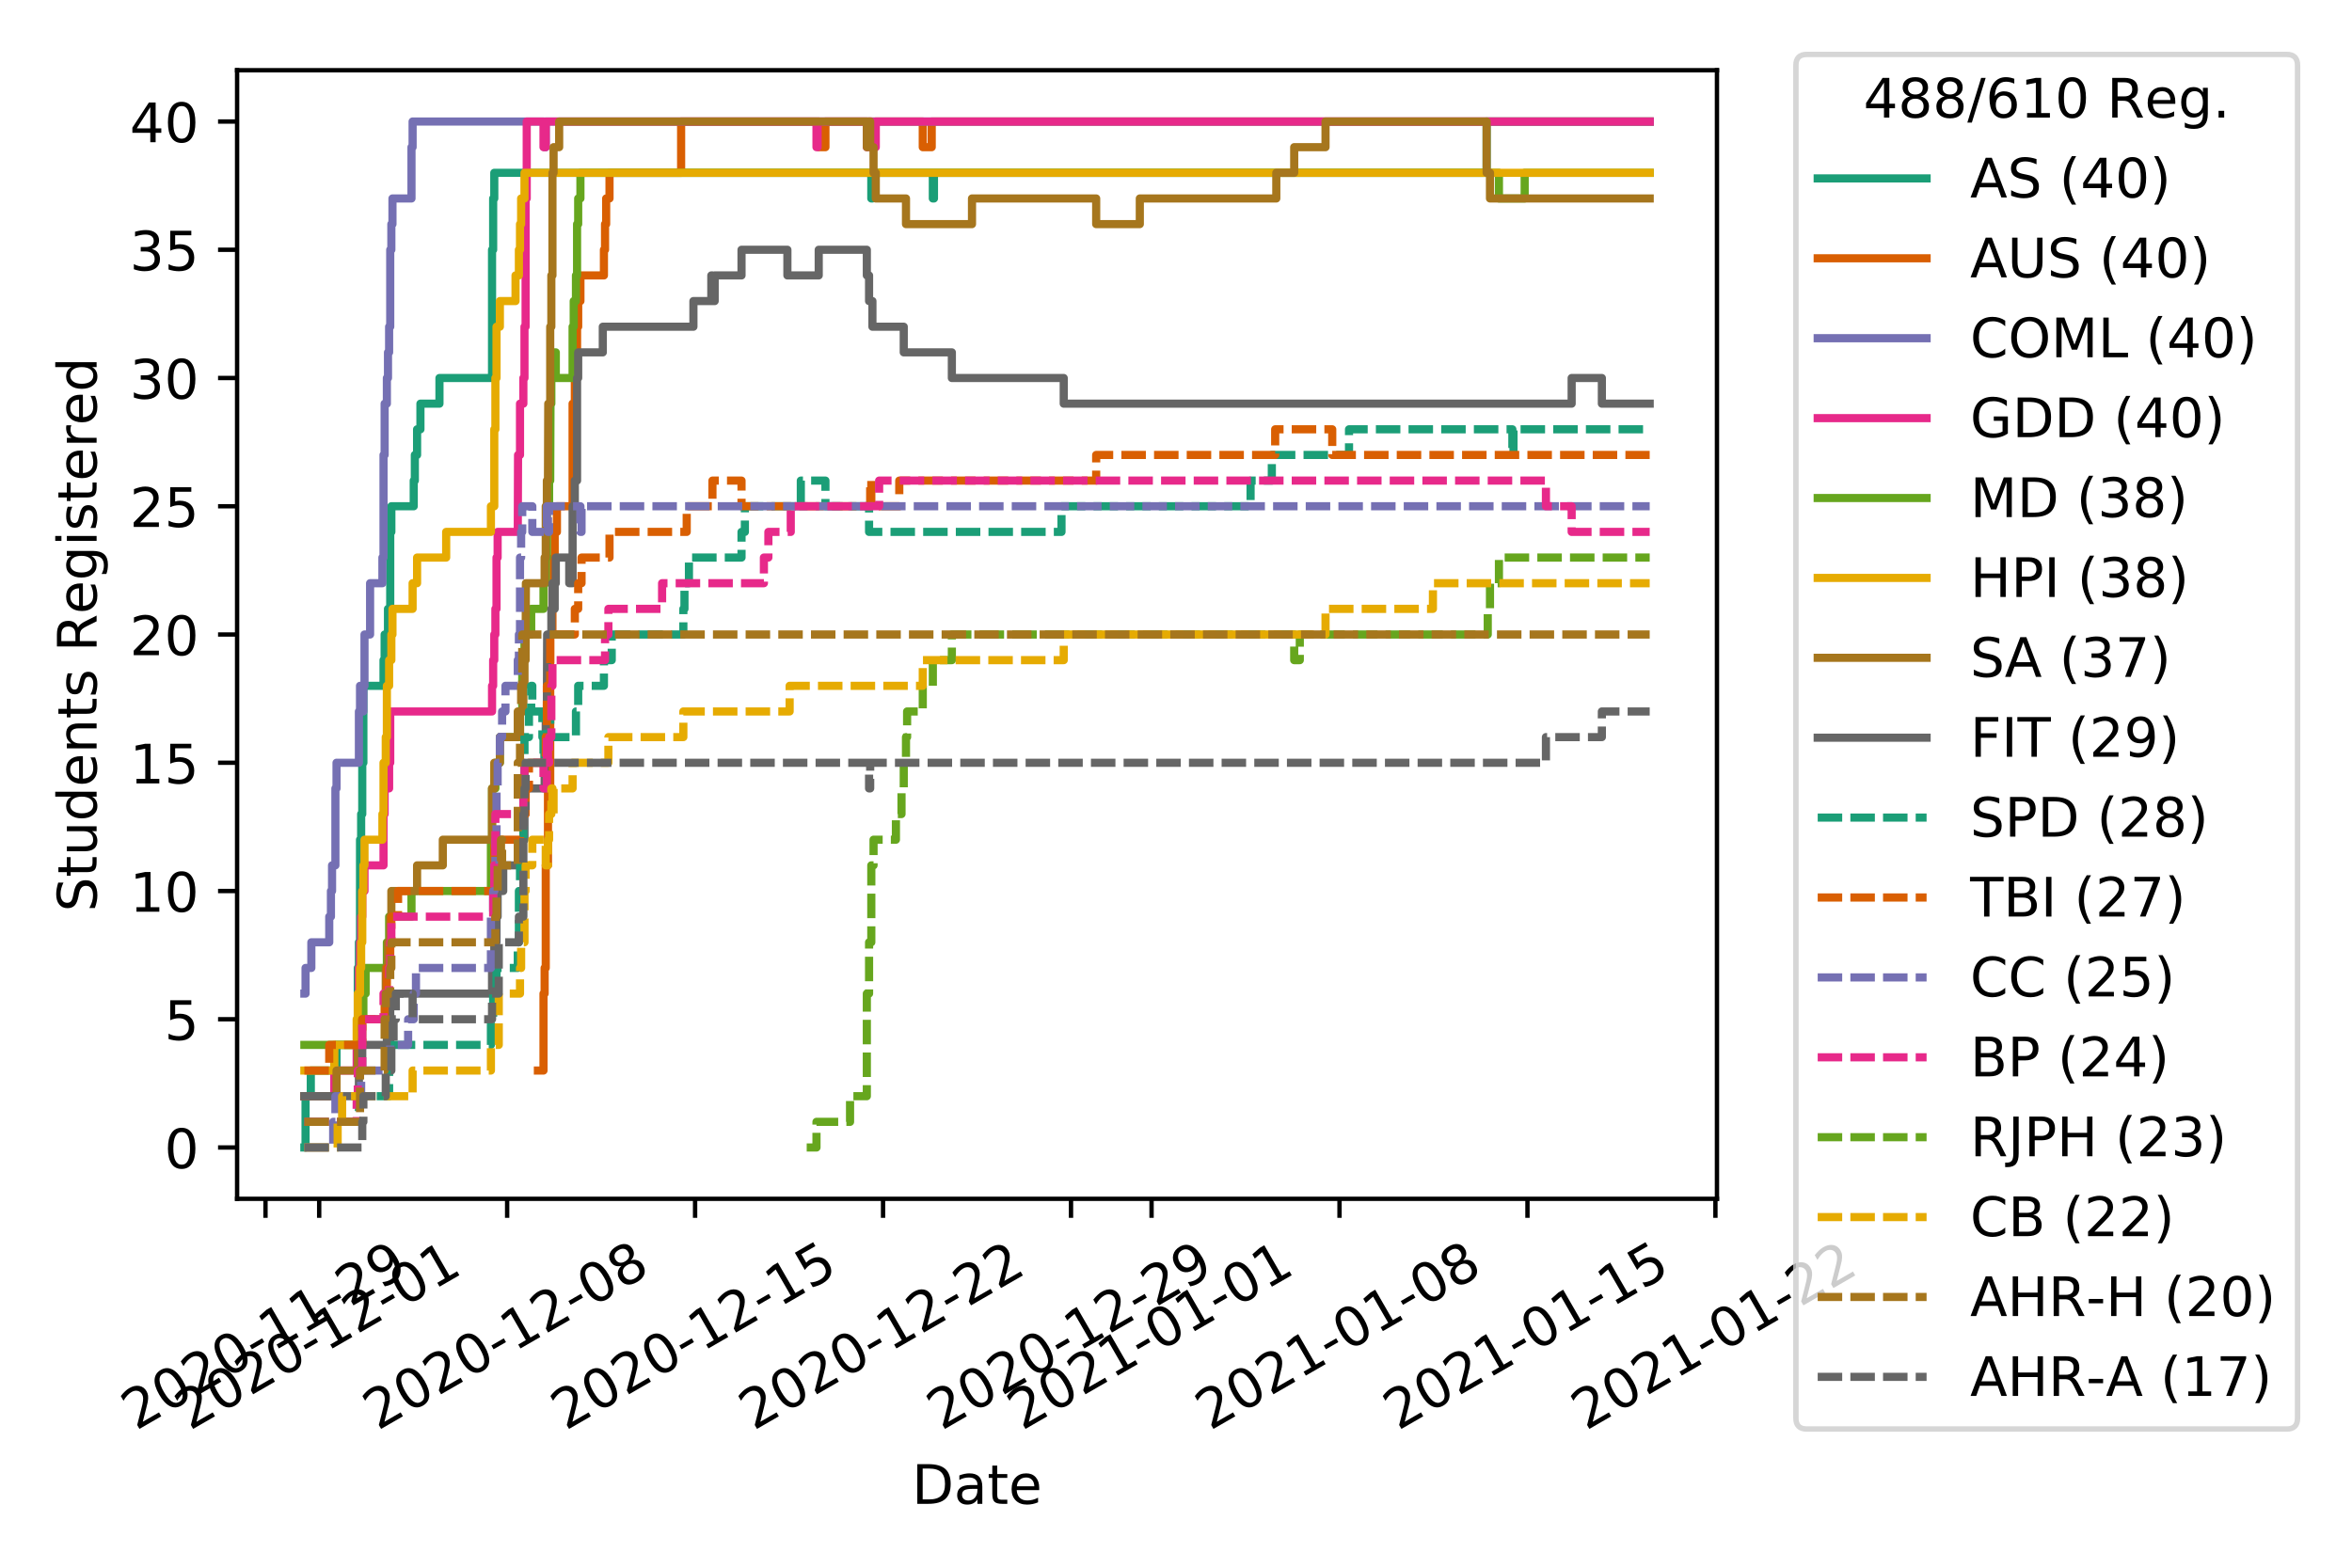 <?xml version="1.0" encoding="utf-8" standalone="no"?>
<!DOCTYPE svg PUBLIC "-//W3C//DTD SVG 1.1//EN"
  "http://www.w3.org/Graphics/SVG/1.1/DTD/svg11.dtd">
<!-- Created with matplotlib (https://matplotlib.org/) -->
<svg height="288pt" version="1.1" viewBox="0 0 432 288" width="432pt" xmlns="http://www.w3.org/2000/svg" xmlns:xlink="http://www.w3.org/1999/xlink">
 <defs>
  <style type="text/css">
*{stroke-linecap:butt;stroke-linejoin:round;}
  </style>
 </defs>
 <g id="figure_1">
  <g id="patch_1">
   <path d="M 0 288 
L 432 288 
L 432 0 
L 0 0 
z
" style="fill:#ffffff;"/>
  </g>
  <g id="axes_1">
   <g id="patch_2">
    <path d="M 43.55 220.231 
L 315.36 220.231 
L 315.36 12.9 
L 43.55 12.9 
z
" style="fill:#ffffff;"/>
   </g>
   <g id="matplotlib.axis_1">
    <g id="xtick_1">
     <g id="line2d_1">
      <defs>
       <path d="M 0 0 
L 0 3.5 
" id="m0f4bb48f6b" style="stroke:#000000;stroke-width:0.8;"/>
      </defs>
      <g>
       <use style="stroke:#000000;stroke-width:0.8;" x="48.763" xlink:href="#m0f4bb48f6b" y="220.231"/>
      </g>
     </g>
     <g id="text_1">
      <!-- 2020-11-29 -->
      <defs>
       <path d="M 19.188 8.297 
L 53.609 8.297 
L 53.609 0 
L 7.328 0 
L 7.328 8.297 
Q 12.938 14.109 22.625 23.891 
Q 32.328 33.688 34.812 36.531 
Q 39.547 41.844 41.422 45.531 
Q 43.312 49.219 43.312 52.781 
Q 43.312 58.594 39.234 62.25 
Q 35.156 65.922 28.609 65.922 
Q 23.969 65.922 18.812 64.312 
Q 13.672 62.703 7.812 59.422 
L 7.812 69.391 
Q 13.766 71.781 18.938 73 
Q 24.125 74.219 28.422 74.219 
Q 39.75 74.219 46.484 68.547 
Q 53.219 62.891 53.219 53.422 
Q 53.219 48.922 51.531 44.891 
Q 49.859 40.875 45.406 35.406 
Q 44.188 33.984 37.641 27.219 
Q 31.109 20.453 19.188 8.297 
z
" id="DejaVuSans-50"/>
       <path d="M 31.781 66.406 
Q 24.172 66.406 20.328 58.906 
Q 16.5 51.422 16.5 36.375 
Q 16.5 21.391 20.328 13.891 
Q 24.172 6.391 31.781 6.391 
Q 39.453 6.391 43.281 13.891 
Q 47.125 21.391 47.125 36.375 
Q 47.125 51.422 43.281 58.906 
Q 39.453 66.406 31.781 66.406 
z
M 31.781 74.219 
Q 44.047 74.219 50.516 64.516 
Q 56.984 54.828 56.984 36.375 
Q 56.984 17.969 50.516 8.266 
Q 44.047 -1.422 31.781 -1.422 
Q 19.531 -1.422 13.062 8.266 
Q 6.594 17.969 6.594 36.375 
Q 6.594 54.828 13.062 64.516 
Q 19.531 74.219 31.781 74.219 
z
" id="DejaVuSans-48"/>
       <path d="M 4.891 31.391 
L 31.203 31.391 
L 31.203 23.391 
L 4.891 23.391 
z
" id="DejaVuSans-45"/>
       <path d="M 12.406 8.297 
L 28.516 8.297 
L 28.516 63.922 
L 10.984 60.406 
L 10.984 69.391 
L 28.422 72.906 
L 38.281 72.906 
L 38.281 8.297 
L 54.391 8.297 
L 54.391 0 
L 12.406 0 
z
" id="DejaVuSans-49"/>
       <path d="M 10.984 1.516 
L 10.984 10.5 
Q 14.703 8.734 18.5 7.812 
Q 22.312 6.891 25.984 6.891 
Q 35.75 6.891 40.891 13.453 
Q 46.047 20.016 46.781 33.406 
Q 43.953 29.203 39.594 26.953 
Q 35.25 24.703 29.984 24.703 
Q 19.047 24.703 12.672 31.312 
Q 6.297 37.938 6.297 49.422 
Q 6.297 60.641 12.938 67.422 
Q 19.578 74.219 30.609 74.219 
Q 43.266 74.219 49.922 64.516 
Q 56.594 54.828 56.594 36.375 
Q 56.594 19.141 48.406 8.859 
Q 40.234 -1.422 26.422 -1.422 
Q 22.703 -1.422 18.891 -0.688 
Q 15.094 0.047 10.984 1.516 
z
M 30.609 32.422 
Q 37.25 32.422 41.125 36.953 
Q 45.016 41.5 45.016 49.422 
Q 45.016 57.281 41.125 61.844 
Q 37.25 66.406 30.609 66.406 
Q 23.969 66.406 20.094 61.844 
Q 16.219 57.281 16.219 49.422 
Q 16.219 41.5 20.094 36.953 
Q 23.969 32.422 30.609 32.422 
z
" id="DejaVuSans-57"/>
      </defs>
      <g transform="translate(24.978 262.869)rotate(-30)scale(0.1 -0.1)">
       <use xlink:href="#DejaVuSans-50"/>
       <use x="63.623" xlink:href="#DejaVuSans-48"/>
       <use x="127.246" xlink:href="#DejaVuSans-50"/>
       <use x="190.869" xlink:href="#DejaVuSans-48"/>
       <use x="254.492" xlink:href="#DejaVuSans-45"/>
       <use x="290.576" xlink:href="#DejaVuSans-49"/>
       <use x="354.199" xlink:href="#DejaVuSans-49"/>
       <use x="417.822" xlink:href="#DejaVuSans-45"/>
       <use x="453.906" xlink:href="#DejaVuSans-50"/>
       <use x="517.529" xlink:href="#DejaVuSans-57"/>
      </g>
     </g>
    </g>
    <g id="xtick_2">
     <g id="line2d_2">
      <g>
       <use style="stroke:#000000;stroke-width:0.8;" x="58.626" xlink:href="#m0f4bb48f6b" y="220.231"/>
      </g>
     </g>
     <g id="text_2">
      <!-- 2020-12-01 -->
      <g transform="translate(34.841 262.869)rotate(-30)scale(0.1 -0.1)">
       <use xlink:href="#DejaVuSans-50"/>
       <use x="63.623" xlink:href="#DejaVuSans-48"/>
       <use x="127.246" xlink:href="#DejaVuSans-50"/>
       <use x="190.869" xlink:href="#DejaVuSans-48"/>
       <use x="254.492" xlink:href="#DejaVuSans-45"/>
       <use x="290.576" xlink:href="#DejaVuSans-49"/>
       <use x="354.199" xlink:href="#DejaVuSans-50"/>
       <use x="417.822" xlink:href="#DejaVuSans-45"/>
       <use x="453.906" xlink:href="#DejaVuSans-48"/>
       <use x="517.529" xlink:href="#DejaVuSans-49"/>
      </g>
     </g>
    </g>
    <g id="xtick_3">
     <g id="line2d_3">
      <g>
       <use style="stroke:#000000;stroke-width:0.8;" x="93.149" xlink:href="#m0f4bb48f6b" y="220.231"/>
      </g>
     </g>
     <g id="text_3">
      <!-- 2020-12-08 -->
      <defs>
       <path d="M 31.781 34.625 
Q 24.75 34.625 20.719 30.859 
Q 16.703 27.094 16.703 20.516 
Q 16.703 13.922 20.719 10.156 
Q 24.75 6.391 31.781 6.391 
Q 38.812 6.391 42.859 10.172 
Q 46.922 13.969 46.922 20.516 
Q 46.922 27.094 42.891 30.859 
Q 38.875 34.625 31.781 34.625 
z
M 21.922 38.812 
Q 15.578 40.375 12.031 44.719 
Q 8.5 49.078 8.5 55.328 
Q 8.5 64.062 14.719 69.141 
Q 20.953 74.219 31.781 74.219 
Q 42.672 74.219 48.875 69.141 
Q 55.078 64.062 55.078 55.328 
Q 55.078 49.078 51.531 44.719 
Q 48 40.375 41.703 38.812 
Q 48.828 37.156 52.797 32.312 
Q 56.781 27.484 56.781 20.516 
Q 56.781 9.906 50.312 4.234 
Q 43.844 -1.422 31.781 -1.422 
Q 19.734 -1.422 13.25 4.234 
Q 6.781 9.906 6.781 20.516 
Q 6.781 27.484 10.781 32.312 
Q 14.797 37.156 21.922 38.812 
z
M 18.312 54.391 
Q 18.312 48.734 21.844 45.562 
Q 25.391 42.391 31.781 42.391 
Q 38.141 42.391 41.719 45.562 
Q 45.312 48.734 45.312 54.391 
Q 45.312 60.062 41.719 63.234 
Q 38.141 66.406 31.781 66.406 
Q 25.391 66.406 21.844 63.234 
Q 18.312 60.062 18.312 54.391 
z
" id="DejaVuSans-56"/>
      </defs>
      <g transform="translate(69.363 262.869)rotate(-30)scale(0.1 -0.1)">
       <use xlink:href="#DejaVuSans-50"/>
       <use x="63.623" xlink:href="#DejaVuSans-48"/>
       <use x="127.246" xlink:href="#DejaVuSans-50"/>
       <use x="190.869" xlink:href="#DejaVuSans-48"/>
       <use x="254.492" xlink:href="#DejaVuSans-45"/>
       <use x="290.576" xlink:href="#DejaVuSans-49"/>
       <use x="354.199" xlink:href="#DejaVuSans-50"/>
       <use x="417.822" xlink:href="#DejaVuSans-45"/>
       <use x="453.906" xlink:href="#DejaVuSans-48"/>
       <use x="517.529" xlink:href="#DejaVuSans-56"/>
      </g>
     </g>
    </g>
    <g id="xtick_4">
     <g id="line2d_4">
      <g>
       <use style="stroke:#000000;stroke-width:0.8;" x="127.671" xlink:href="#m0f4bb48f6b" y="220.231"/>
      </g>
     </g>
     <g id="text_4">
      <!-- 2020-12-15 -->
      <defs>
       <path d="M 10.797 72.906 
L 49.516 72.906 
L 49.516 64.594 
L 19.828 64.594 
L 19.828 46.734 
Q 21.969 47.469 24.109 47.828 
Q 26.266 48.188 28.422 48.188 
Q 40.625 48.188 47.75 41.5 
Q 54.891 34.812 54.891 23.391 
Q 54.891 11.625 47.562 5.094 
Q 40.234 -1.422 26.906 -1.422 
Q 22.312 -1.422 17.547 -0.641 
Q 12.797 0.141 7.719 1.703 
L 7.719 11.625 
Q 12.109 9.234 16.797 8.062 
Q 21.484 6.891 26.703 6.891 
Q 35.156 6.891 40.078 11.328 
Q 45.016 15.766 45.016 23.391 
Q 45.016 31 40.078 35.438 
Q 35.156 39.891 26.703 39.891 
Q 22.75 39.891 18.812 39.016 
Q 14.891 38.141 10.797 36.281 
z
" id="DejaVuSans-53"/>
      </defs>
      <g transform="translate(103.886 262.869)rotate(-30)scale(0.1 -0.1)">
       <use xlink:href="#DejaVuSans-50"/>
       <use x="63.623" xlink:href="#DejaVuSans-48"/>
       <use x="127.246" xlink:href="#DejaVuSans-50"/>
       <use x="190.869" xlink:href="#DejaVuSans-48"/>
       <use x="254.492" xlink:href="#DejaVuSans-45"/>
       <use x="290.576" xlink:href="#DejaVuSans-49"/>
       <use x="354.199" xlink:href="#DejaVuSans-50"/>
       <use x="417.822" xlink:href="#DejaVuSans-45"/>
       <use x="453.906" xlink:href="#DejaVuSans-49"/>
       <use x="517.529" xlink:href="#DejaVuSans-53"/>
      </g>
     </g>
    </g>
    <g id="xtick_5">
     <g id="line2d_5">
      <g>
       <use style="stroke:#000000;stroke-width:0.8;" x="162.193" xlink:href="#m0f4bb48f6b" y="220.231"/>
      </g>
     </g>
     <g id="text_5">
      <!-- 2020-12-22 -->
      <g transform="translate(138.408 262.869)rotate(-30)scale(0.1 -0.1)">
       <use xlink:href="#DejaVuSans-50"/>
       <use x="63.623" xlink:href="#DejaVuSans-48"/>
       <use x="127.246" xlink:href="#DejaVuSans-50"/>
       <use x="190.869" xlink:href="#DejaVuSans-48"/>
       <use x="254.492" xlink:href="#DejaVuSans-45"/>
       <use x="290.576" xlink:href="#DejaVuSans-49"/>
       <use x="354.199" xlink:href="#DejaVuSans-50"/>
       <use x="417.822" xlink:href="#DejaVuSans-45"/>
       <use x="453.906" xlink:href="#DejaVuSans-50"/>
       <use x="517.529" xlink:href="#DejaVuSans-50"/>
      </g>
     </g>
    </g>
    <g id="xtick_6">
     <g id="line2d_6">
      <g>
       <use style="stroke:#000000;stroke-width:0.8;" x="196.715" xlink:href="#m0f4bb48f6b" y="220.231"/>
      </g>
     </g>
     <g id="text_6">
      <!-- 2020-12-29 -->
      <g transform="translate(172.93 262.869)rotate(-30)scale(0.1 -0.1)">
       <use xlink:href="#DejaVuSans-50"/>
       <use x="63.623" xlink:href="#DejaVuSans-48"/>
       <use x="127.246" xlink:href="#DejaVuSans-50"/>
       <use x="190.869" xlink:href="#DejaVuSans-48"/>
       <use x="254.492" xlink:href="#DejaVuSans-45"/>
       <use x="290.576" xlink:href="#DejaVuSans-49"/>
       <use x="354.199" xlink:href="#DejaVuSans-50"/>
       <use x="417.822" xlink:href="#DejaVuSans-45"/>
       <use x="453.906" xlink:href="#DejaVuSans-50"/>
       <use x="517.529" xlink:href="#DejaVuSans-57"/>
      </g>
     </g>
    </g>
    <g id="xtick_7">
     <g id="line2d_7">
      <g>
       <use style="stroke:#000000;stroke-width:0.8;" x="211.51" xlink:href="#m0f4bb48f6b" y="220.231"/>
      </g>
     </g>
     <g id="text_7">
      <!-- 2021-01-01 -->
      <g transform="translate(187.725 262.869)rotate(-30)scale(0.1 -0.1)">
       <use xlink:href="#DejaVuSans-50"/>
       <use x="63.623" xlink:href="#DejaVuSans-48"/>
       <use x="127.246" xlink:href="#DejaVuSans-50"/>
       <use x="190.869" xlink:href="#DejaVuSans-49"/>
       <use x="254.492" xlink:href="#DejaVuSans-45"/>
       <use x="290.576" xlink:href="#DejaVuSans-48"/>
       <use x="354.199" xlink:href="#DejaVuSans-49"/>
       <use x="417.822" xlink:href="#DejaVuSans-45"/>
       <use x="453.906" xlink:href="#DejaVuSans-48"/>
       <use x="517.529" xlink:href="#DejaVuSans-49"/>
      </g>
     </g>
    </g>
    <g id="xtick_8">
     <g id="line2d_8">
      <g>
       <use style="stroke:#000000;stroke-width:0.8;" x="246.033" xlink:href="#m0f4bb48f6b" y="220.231"/>
      </g>
     </g>
     <g id="text_8">
      <!-- 2021-01-08 -->
      <g transform="translate(222.248 262.869)rotate(-30)scale(0.1 -0.1)">
       <use xlink:href="#DejaVuSans-50"/>
       <use x="63.623" xlink:href="#DejaVuSans-48"/>
       <use x="127.246" xlink:href="#DejaVuSans-50"/>
       <use x="190.869" xlink:href="#DejaVuSans-49"/>
       <use x="254.492" xlink:href="#DejaVuSans-45"/>
       <use x="290.576" xlink:href="#DejaVuSans-48"/>
       <use x="354.199" xlink:href="#DejaVuSans-49"/>
       <use x="417.822" xlink:href="#DejaVuSans-45"/>
       <use x="453.906" xlink:href="#DejaVuSans-48"/>
       <use x="517.529" xlink:href="#DejaVuSans-56"/>
      </g>
     </g>
    </g>
    <g id="xtick_9">
     <g id="line2d_9">
      <g>
       <use style="stroke:#000000;stroke-width:0.8;" x="280.555" xlink:href="#m0f4bb48f6b" y="220.231"/>
      </g>
     </g>
     <g id="text_9">
      <!-- 2021-01-15 -->
      <g transform="translate(256.77 262.869)rotate(-30)scale(0.1 -0.1)">
       <use xlink:href="#DejaVuSans-50"/>
       <use x="63.623" xlink:href="#DejaVuSans-48"/>
       <use x="127.246" xlink:href="#DejaVuSans-50"/>
       <use x="190.869" xlink:href="#DejaVuSans-49"/>
       <use x="254.492" xlink:href="#DejaVuSans-45"/>
       <use x="290.576" xlink:href="#DejaVuSans-48"/>
       <use x="354.199" xlink:href="#DejaVuSans-49"/>
       <use x="417.822" xlink:href="#DejaVuSans-45"/>
       <use x="453.906" xlink:href="#DejaVuSans-49"/>
       <use x="517.529" xlink:href="#DejaVuSans-53"/>
      </g>
     </g>
    </g>
    <g id="xtick_10">
     <g id="line2d_10">
      <g>
       <use style="stroke:#000000;stroke-width:0.8;" x="315.077" xlink:href="#m0f4bb48f6b" y="220.231"/>
      </g>
     </g>
     <g id="text_10">
      <!-- 2021-01-22 -->
      <g transform="translate(291.292 262.869)rotate(-30)scale(0.1 -0.1)">
       <use xlink:href="#DejaVuSans-50"/>
       <use x="63.623" xlink:href="#DejaVuSans-48"/>
       <use x="127.246" xlink:href="#DejaVuSans-50"/>
       <use x="190.869" xlink:href="#DejaVuSans-49"/>
       <use x="254.492" xlink:href="#DejaVuSans-45"/>
       <use x="290.576" xlink:href="#DejaVuSans-48"/>
       <use x="354.199" xlink:href="#DejaVuSans-49"/>
       <use x="417.822" xlink:href="#DejaVuSans-45"/>
       <use x="453.906" xlink:href="#DejaVuSans-50"/>
       <use x="517.529" xlink:href="#DejaVuSans-50"/>
      </g>
     </g>
    </g>
    <g id="text_11">
     <!-- Date -->
     <defs>
      <path d="M 19.672 64.797 
L 19.672 8.109 
L 31.594 8.109 
Q 46.688 8.109 53.688 14.938 
Q 60.688 21.781 60.688 36.531 
Q 60.688 51.172 53.688 57.984 
Q 46.688 64.797 31.594 64.797 
z
M 9.812 72.906 
L 30.078 72.906 
Q 51.266 72.906 61.172 64.094 
Q 71.094 55.281 71.094 36.531 
Q 71.094 17.672 61.125 8.828 
Q 51.172 0 30.078 0 
L 9.812 0 
z
" id="DejaVuSans-68"/>
      <path d="M 34.281 27.484 
Q 23.391 27.484 19.188 25 
Q 14.984 22.516 14.984 16.5 
Q 14.984 11.719 18.141 8.906 
Q 21.297 6.109 26.703 6.109 
Q 34.188 6.109 38.703 11.406 
Q 43.219 16.703 43.219 25.484 
L 43.219 27.484 
z
M 52.203 31.203 
L 52.203 0 
L 43.219 0 
L 43.219 8.297 
Q 40.141 3.328 35.547 0.953 
Q 30.953 -1.422 24.312 -1.422 
Q 15.922 -1.422 10.953 3.297 
Q 6 8.016 6 15.922 
Q 6 25.141 12.172 29.828 
Q 18.359 34.516 30.609 34.516 
L 43.219 34.516 
L 43.219 35.406 
Q 43.219 41.609 39.141 45 
Q 35.062 48.391 27.688 48.391 
Q 23 48.391 18.547 47.266 
Q 14.109 46.141 10.016 43.891 
L 10.016 52.203 
Q 14.938 54.109 19.578 55.047 
Q 24.219 56 28.609 56 
Q 40.484 56 46.344 49.844 
Q 52.203 43.703 52.203 31.203 
z
" id="DejaVuSans-97"/>
      <path d="M 18.312 70.219 
L 18.312 54.688 
L 36.812 54.688 
L 36.812 47.703 
L 18.312 47.703 
L 18.312 18.016 
Q 18.312 11.328 20.141 9.422 
Q 21.969 7.516 27.594 7.516 
L 36.812 7.516 
L 36.812 0 
L 27.594 0 
Q 17.188 0 13.234 3.875 
Q 9.281 7.766 9.281 18.016 
L 9.281 47.703 
L 2.688 47.703 
L 2.688 54.688 
L 9.281 54.688 
L 9.281 70.219 
z
" id="DejaVuSans-116"/>
      <path d="M 56.203 29.594 
L 56.203 25.203 
L 14.891 25.203 
Q 15.484 15.922 20.484 11.062 
Q 25.484 6.203 34.422 6.203 
Q 39.594 6.203 44.453 7.469 
Q 49.312 8.734 54.109 11.281 
L 54.109 2.781 
Q 49.266 0.734 44.188 -0.344 
Q 39.109 -1.422 33.891 -1.422 
Q 20.797 -1.422 13.156 6.188 
Q 5.516 13.812 5.516 26.812 
Q 5.516 40.234 12.766 48.109 
Q 20.016 56 32.328 56 
Q 43.359 56 49.781 48.891 
Q 56.203 41.797 56.203 29.594 
z
M 47.219 32.234 
Q 47.125 39.594 43.094 43.984 
Q 39.062 48.391 32.422 48.391 
Q 24.906 48.391 20.391 44.141 
Q 15.875 39.891 15.188 32.172 
z
" id="DejaVuSans-101"/>
     </defs>
     <g transform="translate(167.504 276.269)scale(0.1 -0.1)">
      <use xlink:href="#DejaVuSans-68"/>
      <use x="77.002" xlink:href="#DejaVuSans-97"/>
      <use x="138.281" xlink:href="#DejaVuSans-116"/>
      <use x="177.49" xlink:href="#DejaVuSans-101"/>
     </g>
    </g>
   </g>
   <g id="matplotlib.axis_2">
    <g id="ytick_1">
     <g id="line2d_11">
      <defs>
       <path d="M 0 0 
L -3.5 0 
" id="m879967dacd" style="stroke:#000000;stroke-width:0.8;"/>
      </defs>
      <g>
       <use style="stroke:#000000;stroke-width:0.8;" x="43.55" xlink:href="#m879967dacd" y="210.807"/>
      </g>
     </g>
     <g id="text_12">
      <!-- 0 -->
      <g transform="translate(30.188 214.606)scale(0.1 -0.1)">
       <use xlink:href="#DejaVuSans-48"/>
      </g>
     </g>
    </g>
    <g id="ytick_2">
     <g id="line2d_12">
      <g>
       <use style="stroke:#000000;stroke-width:0.8;" x="43.55" xlink:href="#m879967dacd" y="187.246"/>
      </g>
     </g>
     <g id="text_13">
      <!-- 5 -->
      <g transform="translate(30.188 191.046)scale(0.1 -0.1)">
       <use xlink:href="#DejaVuSans-53"/>
      </g>
     </g>
    </g>
    <g id="ytick_3">
     <g id="line2d_13">
      <g>
       <use style="stroke:#000000;stroke-width:0.8;" x="43.55" xlink:href="#m879967dacd" y="163.686"/>
      </g>
     </g>
     <g id="text_14">
      <!-- 10 -->
      <g transform="translate(23.825 167.485)scale(0.1 -0.1)">
       <use xlink:href="#DejaVuSans-49"/>
       <use x="63.623" xlink:href="#DejaVuSans-48"/>
      </g>
     </g>
    </g>
    <g id="ytick_4">
     <g id="line2d_14">
      <g>
       <use style="stroke:#000000;stroke-width:0.8;" x="43.55" xlink:href="#m879967dacd" y="140.126"/>
      </g>
     </g>
     <g id="text_15">
      <!-- 15 -->
      <g transform="translate(23.825 143.925)scale(0.1 -0.1)">
       <use xlink:href="#DejaVuSans-49"/>
       <use x="63.623" xlink:href="#DejaVuSans-53"/>
      </g>
     </g>
    </g>
    <g id="ytick_5">
     <g id="line2d_15">
      <g>
       <use style="stroke:#000000;stroke-width:0.8;" x="43.55" xlink:href="#m879967dacd" y="116.565"/>
      </g>
     </g>
     <g id="text_16">
      <!-- 20 -->
      <g transform="translate(23.825 120.365)scale(0.1 -0.1)">
       <use xlink:href="#DejaVuSans-50"/>
       <use x="63.623" xlink:href="#DejaVuSans-48"/>
      </g>
     </g>
    </g>
    <g id="ytick_6">
     <g id="line2d_16">
      <g>
       <use style="stroke:#000000;stroke-width:0.8;" x="43.55" xlink:href="#m879967dacd" y="93.005"/>
      </g>
     </g>
     <g id="text_17">
      <!-- 25 -->
      <g transform="translate(23.825 96.804)scale(0.1 -0.1)">
       <use xlink:href="#DejaVuSans-50"/>
       <use x="63.623" xlink:href="#DejaVuSans-53"/>
      </g>
     </g>
    </g>
    <g id="ytick_7">
     <g id="line2d_17">
      <g>
       <use style="stroke:#000000;stroke-width:0.8;" x="43.55" xlink:href="#m879967dacd" y="69.445"/>
      </g>
     </g>
     <g id="text_18">
      <!-- 30 -->
      <defs>
       <path d="M 40.578 39.312 
Q 47.656 37.797 51.625 33 
Q 55.609 28.219 55.609 21.188 
Q 55.609 10.406 48.188 4.484 
Q 40.766 -1.422 27.094 -1.422 
Q 22.516 -1.422 17.656 -0.516 
Q 12.797 0.391 7.625 2.203 
L 7.625 11.719 
Q 11.719 9.328 16.594 8.109 
Q 21.484 6.891 26.812 6.891 
Q 36.078 6.891 40.938 10.547 
Q 45.797 14.203 45.797 21.188 
Q 45.797 27.641 41.281 31.266 
Q 36.766 34.906 28.719 34.906 
L 20.219 34.906 
L 20.219 43.016 
L 29.109 43.016 
Q 36.375 43.016 40.234 45.922 
Q 44.094 48.828 44.094 54.297 
Q 44.094 59.906 40.109 62.906 
Q 36.141 65.922 28.719 65.922 
Q 24.656 65.922 20.016 65.031 
Q 15.375 64.156 9.812 62.312 
L 9.812 71.094 
Q 15.438 72.656 20.344 73.438 
Q 25.25 74.219 29.594 74.219 
Q 40.828 74.219 47.359 69.109 
Q 53.906 64.016 53.906 55.328 
Q 53.906 49.266 50.438 45.094 
Q 46.969 40.922 40.578 39.312 
z
" id="DejaVuSans-51"/>
      </defs>
      <g transform="translate(23.825 73.244)scale(0.1 -0.1)">
       <use xlink:href="#DejaVuSans-51"/>
       <use x="63.623" xlink:href="#DejaVuSans-48"/>
      </g>
     </g>
    </g>
    <g id="ytick_8">
     <g id="line2d_18">
      <g>
       <use style="stroke:#000000;stroke-width:0.8;" x="43.55" xlink:href="#m879967dacd" y="45.884"/>
      </g>
     </g>
     <g id="text_19">
      <!-- 35 -->
      <g transform="translate(23.825 49.684)scale(0.1 -0.1)">
       <use xlink:href="#DejaVuSans-51"/>
       <use x="63.623" xlink:href="#DejaVuSans-53"/>
      </g>
     </g>
    </g>
    <g id="ytick_9">
     <g id="line2d_19">
      <g>
       <use style="stroke:#000000;stroke-width:0.8;" x="43.55" xlink:href="#m879967dacd" y="22.324"/>
      </g>
     </g>
     <g id="text_20">
      <!-- 40 -->
      <defs>
       <path d="M 37.797 64.312 
L 12.891 25.391 
L 37.797 25.391 
z
M 35.203 72.906 
L 47.609 72.906 
L 47.609 25.391 
L 58.016 25.391 
L 58.016 17.188 
L 47.609 17.188 
L 47.609 0 
L 37.797 0 
L 37.797 17.188 
L 4.891 17.188 
L 4.891 26.703 
z
" id="DejaVuSans-52"/>
      </defs>
      <g transform="translate(23.825 26.123)scale(0.1 -0.1)">
       <use xlink:href="#DejaVuSans-52"/>
       <use x="63.623" xlink:href="#DejaVuSans-48"/>
      </g>
     </g>
    </g>
    <g id="text_21">
     <!-- Students Registered -->
     <defs>
      <path d="M 53.516 70.516 
L 53.516 60.891 
Q 47.906 63.578 42.922 64.891 
Q 37.938 66.219 33.297 66.219 
Q 25.25 66.219 20.875 63.094 
Q 16.5 59.969 16.5 54.203 
Q 16.5 49.359 19.406 46.891 
Q 22.312 44.438 30.422 42.922 
L 36.375 41.703 
Q 47.406 39.594 52.656 34.297 
Q 57.906 29 57.906 20.125 
Q 57.906 9.516 50.797 4.047 
Q 43.703 -1.422 29.984 -1.422 
Q 24.812 -1.422 18.969 -0.25 
Q 13.141 0.922 6.891 3.219 
L 6.891 13.375 
Q 12.891 10.016 18.656 8.297 
Q 24.422 6.594 29.984 6.594 
Q 38.422 6.594 43.016 9.906 
Q 47.609 13.234 47.609 19.391 
Q 47.609 24.75 44.312 27.781 
Q 41.016 30.812 33.5 32.328 
L 27.484 33.5 
Q 16.453 35.688 11.516 40.375 
Q 6.594 45.062 6.594 53.422 
Q 6.594 63.094 13.406 68.656 
Q 20.219 74.219 32.172 74.219 
Q 37.312 74.219 42.625 73.281 
Q 47.953 72.359 53.516 70.516 
z
" id="DejaVuSans-83"/>
      <path d="M 8.5 21.578 
L 8.5 54.688 
L 17.484 54.688 
L 17.484 21.922 
Q 17.484 14.156 20.5 10.266 
Q 23.531 6.391 29.594 6.391 
Q 36.859 6.391 41.078 11.031 
Q 45.312 15.672 45.312 23.688 
L 45.312 54.688 
L 54.297 54.688 
L 54.297 0 
L 45.312 0 
L 45.312 8.406 
Q 42.047 3.422 37.719 1 
Q 33.406 -1.422 27.688 -1.422 
Q 18.266 -1.422 13.375 4.438 
Q 8.5 10.297 8.5 21.578 
z
M 31.109 56 
z
" id="DejaVuSans-117"/>
      <path d="M 45.406 46.391 
L 45.406 75.984 
L 54.391 75.984 
L 54.391 0 
L 45.406 0 
L 45.406 8.203 
Q 42.578 3.328 38.25 0.953 
Q 33.938 -1.422 27.875 -1.422 
Q 17.969 -1.422 11.734 6.484 
Q 5.516 14.406 5.516 27.297 
Q 5.516 40.188 11.734 48.094 
Q 17.969 56 27.875 56 
Q 33.938 56 38.25 53.625 
Q 42.578 51.266 45.406 46.391 
z
M 14.797 27.297 
Q 14.797 17.391 18.875 11.75 
Q 22.953 6.109 30.078 6.109 
Q 37.203 6.109 41.297 11.75 
Q 45.406 17.391 45.406 27.297 
Q 45.406 37.203 41.297 42.844 
Q 37.203 48.484 30.078 48.484 
Q 22.953 48.484 18.875 42.844 
Q 14.797 37.203 14.797 27.297 
z
" id="DejaVuSans-100"/>
      <path d="M 54.891 33.016 
L 54.891 0 
L 45.906 0 
L 45.906 32.719 
Q 45.906 40.484 42.875 44.328 
Q 39.844 48.188 33.797 48.188 
Q 26.516 48.188 22.312 43.547 
Q 18.109 38.922 18.109 30.906 
L 18.109 0 
L 9.078 0 
L 9.078 54.688 
L 18.109 54.688 
L 18.109 46.188 
Q 21.344 51.125 25.703 53.562 
Q 30.078 56 35.797 56 
Q 45.219 56 50.047 50.172 
Q 54.891 44.344 54.891 33.016 
z
" id="DejaVuSans-110"/>
      <path d="M 44.281 53.078 
L 44.281 44.578 
Q 40.484 46.531 36.375 47.5 
Q 32.281 48.484 27.875 48.484 
Q 21.188 48.484 17.844 46.438 
Q 14.5 44.391 14.5 40.281 
Q 14.5 37.156 16.891 35.375 
Q 19.281 33.594 26.516 31.984 
L 29.594 31.297 
Q 39.156 29.25 43.188 25.516 
Q 47.219 21.781 47.219 15.094 
Q 47.219 7.469 41.188 3.016 
Q 35.156 -1.422 24.609 -1.422 
Q 20.219 -1.422 15.453 -0.562 
Q 10.688 0.297 5.422 2 
L 5.422 11.281 
Q 10.406 8.688 15.234 7.391 
Q 20.062 6.109 24.812 6.109 
Q 31.156 6.109 34.562 8.281 
Q 37.984 10.453 37.984 14.406 
Q 37.984 18.062 35.516 20.016 
Q 33.062 21.969 24.703 23.781 
L 21.578 24.516 
Q 13.234 26.266 9.516 29.906 
Q 5.812 33.547 5.812 39.891 
Q 5.812 47.609 11.281 51.797 
Q 16.75 56 26.812 56 
Q 31.781 56 36.172 55.266 
Q 40.578 54.547 44.281 53.078 
z
" id="DejaVuSans-115"/>
      <path id="DejaVuSans-32"/>
      <path d="M 44.391 34.188 
Q 47.562 33.109 50.562 29.594 
Q 53.562 26.078 56.594 19.922 
L 66.609 0 
L 56 0 
L 46.688 18.703 
Q 43.062 26.031 39.672 28.422 
Q 36.281 30.812 30.422 30.812 
L 19.672 30.812 
L 19.672 0 
L 9.812 0 
L 9.812 72.906 
L 32.078 72.906 
Q 44.578 72.906 50.734 67.672 
Q 56.891 62.453 56.891 51.906 
Q 56.891 45.016 53.688 40.469 
Q 50.484 35.938 44.391 34.188 
z
M 19.672 64.797 
L 19.672 38.922 
L 32.078 38.922 
Q 39.203 38.922 42.844 42.219 
Q 46.484 45.516 46.484 51.906 
Q 46.484 58.297 42.844 61.547 
Q 39.203 64.797 32.078 64.797 
z
" id="DejaVuSans-82"/>
      <path d="M 45.406 27.984 
Q 45.406 37.75 41.375 43.109 
Q 37.359 48.484 30.078 48.484 
Q 22.859 48.484 18.828 43.109 
Q 14.797 37.75 14.797 27.984 
Q 14.797 18.266 18.828 12.891 
Q 22.859 7.516 30.078 7.516 
Q 37.359 7.516 41.375 12.891 
Q 45.406 18.266 45.406 27.984 
z
M 54.391 6.781 
Q 54.391 -7.172 48.188 -13.984 
Q 42 -20.797 29.203 -20.797 
Q 24.469 -20.797 20.266 -20.094 
Q 16.062 -19.391 12.109 -17.922 
L 12.109 -9.188 
Q 16.062 -11.328 19.922 -12.344 
Q 23.781 -13.375 27.781 -13.375 
Q 36.625 -13.375 41.016 -8.766 
Q 45.406 -4.156 45.406 5.172 
L 45.406 9.625 
Q 42.625 4.781 38.281 2.391 
Q 33.938 0 27.875 0 
Q 17.828 0 11.672 7.656 
Q 5.516 15.328 5.516 27.984 
Q 5.516 40.672 11.672 48.328 
Q 17.828 56 27.875 56 
Q 33.938 56 38.281 53.609 
Q 42.625 51.219 45.406 46.391 
L 45.406 54.688 
L 54.391 54.688 
z
" id="DejaVuSans-103"/>
      <path d="M 9.422 54.688 
L 18.406 54.688 
L 18.406 0 
L 9.422 0 
z
M 9.422 75.984 
L 18.406 75.984 
L 18.406 64.594 
L 9.422 64.594 
z
" id="DejaVuSans-105"/>
      <path d="M 41.109 46.297 
Q 39.594 47.172 37.812 47.578 
Q 36.031 48 33.891 48 
Q 26.266 48 22.188 43.047 
Q 18.109 38.094 18.109 28.812 
L 18.109 0 
L 9.078 0 
L 9.078 54.688 
L 18.109 54.688 
L 18.109 46.188 
Q 20.953 51.172 25.484 53.578 
Q 30.031 56 36.531 56 
Q 37.453 56 38.578 55.875 
Q 39.703 55.766 41.062 55.516 
z
" id="DejaVuSans-114"/>
     </defs>
     <g transform="translate(17.745 167.499)rotate(-90)scale(0.1 -0.1)">
      <use xlink:href="#DejaVuSans-83"/>
      <use x="63.477" xlink:href="#DejaVuSans-116"/>
      <use x="102.686" xlink:href="#DejaVuSans-117"/>
      <use x="166.064" xlink:href="#DejaVuSans-100"/>
      <use x="229.541" xlink:href="#DejaVuSans-101"/>
      <use x="291.064" xlink:href="#DejaVuSans-110"/>
      <use x="354.443" xlink:href="#DejaVuSans-116"/>
      <use x="393.652" xlink:href="#DejaVuSans-115"/>
      <use x="445.752" xlink:href="#DejaVuSans-32"/>
      <use x="477.539" xlink:href="#DejaVuSans-82"/>
      <use x="546.959" xlink:href="#DejaVuSans-101"/>
      <use x="608.482" xlink:href="#DejaVuSans-103"/>
      <use x="671.959" xlink:href="#DejaVuSans-105"/>
      <use x="699.742" xlink:href="#DejaVuSans-115"/>
      <use x="751.842" xlink:href="#DejaVuSans-116"/>
      <use x="791.051" xlink:href="#DejaVuSans-101"/>
      <use x="852.574" xlink:href="#DejaVuSans-114"/>
      <use x="893.656" xlink:href="#DejaVuSans-101"/>
      <use x="955.18" xlink:href="#DejaVuSans-100"/>
     </g>
    </g>
   </g>
   <g id="line2d_20">
    <path clip-path="url(#pc98cd5dcb7)" d="M 55.905 210.807 
L 56.122 210.807 
L 56.122 201.383 
L 56.229 201.383 
L 57.086 201.383 
L 57.086 196.67 
L 57.185 196.67 
L 61.812 196.67 
L 61.812 191.958 
L 61.914 191.958 
L 65.716 191.958 
L 65.716 177.822 
L 65.819 177.822 
L 65.922 177.822 
L 65.922 173.11 
L 66.024 173.11 
L 66.127 173.11 
L 66.127 154.262 
L 66.23 154.262 
L 66.333 154.262 
L 66.333 149.55 
L 66.435 149.55 
L 66.538 149.55 
L 66.538 140.126 
L 66.641 140.126 
L 66.744 140.126 
L 66.744 125.99 
L 66.846 125.99 
L 70.442 125.99 
L 70.442 121.277 
L 70.545 121.277 
L 70.648 121.277 
L 70.648 116.565 
L 70.751 116.565 
L 71.264 116.565 
L 71.264 111.853 
L 71.367 111.853 
L 71.675 111.853 
L 71.675 97.717 
L 71.778 97.717 
L 71.881 97.717 
L 71.881 93.005 
L 71.984 93.005 
L 75.991 93.005 
L 75.991 88.293 
L 76.093 88.293 
L 76.196 88.293 
L 76.196 83.581 
L 76.299 83.581 
L 76.607 83.581 
L 76.607 78.869 
L 76.71 78.869 
L 77.223 78.869 
L 77.223 74.157 
L 77.326 74.157 
L 80.717 74.157 
L 80.717 69.445 
L 80.82 69.445 
L 90.375 69.445 
L 90.375 45.884 
L 90.478 45.884 
L 90.58 45.884 
L 90.58 36.46 
L 90.683 36.46 
L 90.786 36.46 
L 90.786 31.748 
L 90.889 31.748 
L 160.036 31.748 
L 160.036 36.46 
L 160.138 36.46 
L 160.241 36.46 
L 160.241 31.748 
L 160.344 31.748 
L 171.338 31.748 
L 171.338 36.46 
L 171.44 36.46 
L 171.543 36.46 
L 171.543 31.748 
L 171.646 31.748 
L 273.055 31.748 
L 273.055 22.324 
L 273.158 22.324 
L 303.005 22.324 
L 303.005 22.324 
" style="fill:none;stroke:#1b9e77;stroke-linecap:square;stroke-width:1.5;"/>
   </g>
   <g id="line2d_21">
    <path clip-path="url(#pc98cd5dcb7)" d="M 98.8 196.67 
L 99.827 196.67 
L 99.827 182.534 
L 99.93 182.534 
L 100.033 182.534 
L 100.033 177.822 
L 100.136 177.822 
L 100.238 177.822 
L 100.238 158.974 
L 100.341 158.974 
L 100.649 158.974 
L 100.649 144.838 
L 100.752 144.838 
L 101.06 144.838 
L 101.06 116.565 
L 101.163 116.565 
L 101.471 116.565 
L 101.471 107.141 
L 101.574 107.141 
L 101.677 107.141 
L 101.677 102.429 
L 101.779 102.429 
L 101.882 102.429 
L 101.882 97.717 
L 101.985 97.717 
L 102.293 97.717 
L 102.293 93.005 
L 102.396 93.005 
L 105.17 93.005 
L 105.17 74.157 
L 105.273 74.157 
L 105.581 74.157 
L 105.581 69.445 
L 105.684 69.445 
L 105.992 69.445 
L 105.992 60.021 
L 106.095 60.021 
L 106.198 60.021 
L 106.198 55.309 
L 106.3 55.309 
L 106.609 55.309 
L 106.609 50.597 
L 106.711 50.597 
L 110.924 50.597 
L 110.924 45.884 
L 111.026 45.884 
L 111.129 45.884 
L 111.129 41.172 
L 111.232 41.172 
L 111.335 41.172 
L 111.335 36.46 
L 111.437 36.46 
L 111.951 36.46 
L 111.951 31.748 
L 112.054 31.748 
L 125.103 31.748 
L 125.103 22.324 
L 125.205 22.324 
L 150.378 22.324 
L 150.378 27.036 
L 150.48 27.036 
L 151.611 27.036 
L 151.611 22.324 
L 151.713 22.324 
L 169.488 22.324 
L 169.488 27.036 
L 169.591 27.036 
L 171.132 27.036 
L 171.132 22.324 
L 171.235 22.324 
L 303.005 22.324 
L 303.005 22.324 
" style="fill:none;stroke:#d95f02;stroke-linecap:square;stroke-width:1.5;"/>
   </g>
   <g id="line2d_22">
    <path clip-path="url(#pc98cd5dcb7)" d="M 55.905 182.534 
L 56.122 182.534 
L 56.122 177.822 
L 56.229 177.822 
L 57.185 177.822 
L 57.185 173.11 
L 60.473 173.11 
L 60.473 168.398 
L 60.784 168.398 
L 60.784 163.686 
L 60.887 163.686 
L 60.99 163.686 
L 60.99 158.974 
L 61.093 158.974 
L 61.606 158.974 
L 61.606 144.838 
L 61.709 144.838 
L 61.812 144.838 
L 61.812 140.126 
L 61.914 140.126 
L 65.922 140.126 
L 65.922 130.702 
L 66.024 130.702 
L 66.127 130.702 
L 66.127 125.99 
L 66.23 125.99 
L 66.333 125.99 
L 66.333 130.702 
L 66.435 130.702 
L 66.744 130.702 
L 66.744 125.99 
L 66.846 125.99 
L 66.949 125.99 
L 66.949 116.565 
L 67.052 116.565 
L 67.976 116.565 
L 67.976 107.141 
L 68.079 107.141 
L 70.237 107.141 
L 70.237 102.429 
L 70.34 102.429 
L 70.442 102.429 
L 70.442 83.581 
L 70.545 83.581 
L 70.648 83.581 
L 70.648 74.157 
L 70.751 74.157 
L 71.059 74.157 
L 71.059 69.445 
L 71.162 69.445 
L 71.264 69.445 
L 71.264 64.733 
L 71.367 64.733 
L 71.47 64.733 
L 71.47 60.021 
L 71.573 60.021 
L 71.675 60.021 
L 71.675 45.884 
L 71.778 45.884 
L 71.881 45.884 
L 71.881 41.172 
L 71.984 41.172 
L 72.086 41.172 
L 72.086 36.46 
L 72.189 36.46 
L 75.58 36.46 
L 75.58 27.036 
L 75.682 27.036 
L 75.785 27.036 
L 75.785 22.324 
L 75.888 22.324 
L 100.033 22.324 
L 100.033 27.036 
L 100.136 27.036 
L 100.238 27.036 
L 100.238 22.324 
L 100.341 22.324 
L 303.005 22.324 
L 303.005 22.324 
" style="fill:none;stroke:#7570b3;stroke-linecap:square;stroke-width:1.5;"/>
   </g>
   <g id="line2d_23">
    <path clip-path="url(#pc98cd5dcb7)" d="M 55.905 201.383 
L 61.401 201.383 
L 61.401 196.67 
L 61.504 196.67 
L 65.511 196.67 
L 65.511 191.958 
L 65.613 191.958 
L 65.716 191.958 
L 65.716 187.246 
L 65.819 187.246 
L 65.922 187.246 
L 65.922 177.822 
L 66.024 177.822 
L 66.127 177.822 
L 66.127 173.11 
L 66.23 173.11 
L 66.333 173.11 
L 66.333 168.398 
L 66.435 168.398 
L 66.538 168.398 
L 66.538 163.686 
L 66.641 163.686 
L 66.949 163.686 
L 66.949 158.974 
L 67.052 158.974 
L 70.442 158.974 
L 70.442 149.55 
L 70.545 149.55 
L 70.648 149.55 
L 70.648 144.838 
L 70.751 144.838 
L 71.47 144.838 
L 71.47 140.126 
L 71.573 140.126 
L 71.675 140.126 
L 71.675 130.702 
L 71.778 130.702 
L 90.375 130.702 
L 90.375 125.99 
L 90.478 125.99 
L 90.58 125.99 
L 90.58 121.277 
L 90.683 121.277 
L 90.786 121.277 
L 90.786 116.565 
L 90.889 116.565 
L 90.991 116.565 
L 90.991 111.853 
L 91.094 111.853 
L 91.197 111.853 
L 91.197 102.429 
L 91.3 102.429 
L 91.402 102.429 
L 91.402 97.717 
L 91.505 97.717 
L 95.101 97.717 
L 95.152 83.581 
L 95.204 83.581 
L 95.512 83.581 
L 95.512 74.157 
L 95.615 74.157 
L 96.129 74.157 
L 96.129 69.445 
L 96.231 69.445 
L 96.334 69.445 
L 96.334 60.021 
L 96.437 60.021 
L 96.539 60.021 
L 96.539 36.46 
L 96.642 36.46 
L 96.745 36.46 
L 96.745 22.324 
L 96.848 22.324 
L 99.827 22.324 
L 99.827 27.036 
L 99.93 27.036 
L 100.238 27.036 
L 100.238 22.324 
L 100.341 22.324 
L 149.967 22.324 
L 149.967 27.036 
L 150.069 27.036 
L 150.172 27.036 
L 150.172 22.324 
L 150.275 22.324 
L 159.214 22.324 
L 159.214 27.036 
L 159.317 27.036 
L 159.625 27.036 
L 159.625 22.324 
L 159.728 22.324 
L 160.036 22.324 
L 160.036 27.036 
L 160.138 27.036 
L 160.858 27.036 
L 160.858 22.324 
L 160.96 22.324 
L 303.005 22.324 
L 303.005 22.324 
" style="fill:none;stroke:#e7298a;stroke-linecap:square;stroke-width:1.5;"/>
   </g>
   <g id="line2d_24">
    <path clip-path="url(#pc98cd5dcb7)" d="M 55.905 191.958 
L 65.716 191.958 
L 65.716 187.246 
L 65.819 187.246 
L 66.744 187.246 
L 66.744 182.534 
L 66.846 182.534 
L 67.155 182.534 
L 67.155 177.822 
L 67.257 177.822 
L 71.059 177.822 
L 71.059 173.11 
L 71.162 173.11 
L 71.47 173.11 
L 71.47 168.398 
L 71.573 168.398 
L 75.58 168.398 
L 75.58 163.686 
L 75.682 163.686 
L 90.169 163.686 
L 90.169 154.262 
L 90.272 154.262 
L 90.375 154.262 
L 90.375 144.838 
L 90.478 144.838 
L 90.991 144.838 
L 90.991 140.126 
L 91.094 140.126 
L 91.813 140.126 
L 91.813 135.414 
L 91.916 135.414 
L 95.512 135.414 
L 95.512 130.702 
L 95.615 130.702 
L 95.923 130.702 
L 95.923 121.277 
L 96.026 121.277 
L 96.334 121.277 
L 96.334 116.565 
L 96.437 116.565 
L 97.567 116.565 
L 97.567 111.853 
L 97.67 111.853 
L 99.827 111.853 
L 99.827 107.141 
L 99.93 107.141 
L 100.238 107.141 
L 100.238 102.429 
L 100.341 102.429 
L 100.444 102.429 
L 100.444 93.005 
L 100.547 93.005 
L 100.855 93.005 
L 100.855 88.293 
L 100.958 88.293 
L 101.06 88.293 
L 101.112 74.157 
L 101.163 74.157 
L 101.266 74.157 
L 101.266 64.733 
L 101.369 64.733 
L 102.088 64.733 
L 102.088 69.445 
L 102.19 69.445 
L 105.17 69.445 
L 105.17 60.021 
L 105.273 60.021 
L 105.376 60.021 
L 105.376 55.309 
L 105.478 55.309 
L 105.787 55.309 
L 105.787 50.597 
L 105.889 50.597 
L 105.992 50.597 
L 105.992 41.172 
L 106.095 41.172 
L 106.198 41.172 
L 106.198 36.46 
L 106.3 36.46 
L 106.609 36.46 
L 106.609 31.748 
L 106.711 31.748 
L 275.315 31.748 
L 275.315 36.46 
L 275.418 36.46 
L 280.042 36.46 
L 280.042 31.748 
L 280.144 31.748 
L 303.005 31.748 
L 303.005 31.748 
" style="fill:none;stroke:#66a61e;stroke-linecap:square;stroke-width:1.5;"/>
   </g>
   <g id="line2d_25">
    <path clip-path="url(#pc98cd5dcb7)" d="M 55.905 196.67 
L 61.401 196.67 
L 61.401 191.958 
L 61.504 191.958 
L 65.511 191.958 
L 65.511 187.246 
L 65.613 187.246 
L 65.716 187.246 
L 65.716 182.534 
L 65.819 182.534 
L 66.127 182.534 
L 66.127 177.822 
L 66.23 177.822 
L 66.333 177.822 
L 66.333 173.11 
L 66.435 173.11 
L 66.538 173.11 
L 66.538 163.686 
L 66.641 163.686 
L 66.744 163.686 
L 66.744 158.974 
L 66.846 158.974 
L 66.949 158.974 
L 66.949 154.262 
L 67.052 154.262 
L 70.237 154.262 
L 70.237 149.55 
L 70.34 149.55 
L 70.442 149.55 
L 70.442 140.126 
L 70.545 140.126 
L 70.853 140.126 
L 70.853 135.414 
L 70.956 135.414 
L 71.059 135.414 
L 71.059 125.99 
L 71.162 125.99 
L 71.47 125.99 
L 71.47 121.277 
L 71.573 121.277 
L 71.881 121.277 
L 71.881 116.565 
L 71.984 116.565 
L 72.086 116.565 
L 72.086 111.853 
L 72.189 111.853 
L 75.785 111.853 
L 75.785 107.141 
L 75.888 107.141 
L 76.607 107.141 
L 76.607 102.429 
L 76.71 102.429 
L 81.95 102.429 
L 81.95 97.717 
L 82.052 97.717 
L 90.169 97.717 
L 90.169 93.005 
L 90.272 93.005 
L 90.786 93.005 
L 90.786 78.869 
L 90.889 78.869 
L 90.991 78.869 
L 90.991 69.445 
L 91.094 69.445 
L 91.197 69.445 
L 91.197 60.021 
L 91.3 60.021 
L 91.813 60.021 
L 91.813 55.309 
L 91.916 55.309 
L 94.69 55.309 
L 94.69 50.597 
L 94.793 50.597 
L 95.307 50.597 
L 95.307 45.884 
L 95.409 45.884 
L 95.512 45.884 
L 95.512 41.172 
L 95.615 41.172 
L 95.718 41.172 
L 95.718 36.46 
L 95.82 36.46 
L 96.334 36.46 
L 96.334 31.748 
L 96.437 31.748 
L 303.005 31.748 
L 303.005 31.748 
" style="fill:none;stroke:#e6ab02;stroke-linecap:square;stroke-width:1.5;"/>
   </g>
   <g id="line2d_26">
    <path clip-path="url(#pc98cd5dcb7)" d="M 55.905 201.383 
L 61.812 201.383 
L 61.812 196.67 
L 61.914 196.67 
L 65.716 196.67 
L 65.716 191.958 
L 65.819 191.958 
L 66.538 191.958 
L 66.538 187.246 
L 66.641 187.246 
L 70.853 187.246 
L 70.853 177.822 
L 70.956 177.822 
L 71.264 177.822 
L 71.264 173.11 
L 71.367 173.11 
L 71.675 173.11 
L 71.675 168.398 
L 71.778 168.398 
L 71.881 168.398 
L 71.881 163.686 
L 71.984 163.686 
L 76.607 163.686 
L 76.607 158.974 
L 76.71 158.974 
L 81.333 158.974 
L 81.333 154.262 
L 81.436 154.262 
L 90.375 154.262 
L 90.375 144.838 
L 90.478 144.838 
L 90.786 144.838 
L 90.786 140.126 
L 90.889 140.126 
L 91.813 140.126 
L 91.813 135.414 
L 91.916 135.414 
L 95.101 135.414 
L 95.101 130.702 
L 95.204 130.702 
L 96.129 130.702 
L 96.129 125.99 
L 96.231 125.99 
L 96.334 125.99 
L 96.334 121.277 
L 96.437 121.277 
L 96.539 121.277 
L 96.591 107.141 
L 96.642 107.141 
L 100.033 107.141 
L 100.033 102.429 
L 100.136 102.429 
L 100.238 102.429 
L 100.238 93.005 
L 100.341 93.005 
L 100.444 93.005 
L 100.444 88.293 
L 100.547 88.293 
L 100.649 88.293 
L 100.701 74.157 
L 100.752 74.157 
L 101.06 74.157 
L 101.06 60.021 
L 101.163 60.021 
L 101.266 60.021 
L 101.266 50.597 
L 101.369 50.597 
L 101.471 50.597 
L 101.471 31.748 
L 101.574 31.748 
L 101.677 31.748 
L 101.677 27.036 
L 101.779 27.036 
L 102.704 27.036 
L 102.704 22.324 
L 102.807 22.324 
L 159.214 22.324 
L 159.214 27.036 
L 159.317 27.036 
L 159.419 27.036 
L 159.419 22.324 
L 159.522 22.324 
L 159.83 22.324 
L 159.83 27.036 
L 159.933 27.036 
L 160.447 27.036 
L 160.447 31.748 
L 160.549 31.748 
L 160.858 31.748 
L 160.858 36.46 
L 160.96 36.46 
L 166.406 36.46 
L 166.406 41.172 
L 166.509 41.172 
L 178.53 41.172 
L 178.53 36.46 
L 178.633 36.46 
L 201.339 36.46 
L 201.339 41.172 
L 201.442 41.172 
L 209.353 41.172 
L 209.353 36.46 
L 209.456 36.46 
L 234.423 36.46 
L 234.423 31.748 
L 234.526 31.748 
L 237.711 31.748 
L 237.711 27.036 
L 237.813 27.036 
L 243.464 27.036 
L 243.464 22.324 
L 273.055 22.324 
L 273.055 31.748 
L 273.158 31.748 
L 273.671 31.748 
L 273.671 36.46 
L 273.774 36.46 
L 303.005 36.46 
L 303.005 36.46 
" style="fill:none;stroke:#a6761d;stroke-linecap:square;stroke-width:1.5;"/>
   </g>
   <g id="line2d_27">
    <path clip-path="url(#pc98cd5dcb7)" d="M 55.905 201.383 
L 65.922 201.383 
L 65.922 196.67 
L 66.024 196.67 
L 66.538 196.67 
L 66.538 191.958 
L 66.641 191.958 
L 71.059 191.958 
L 71.059 187.246 
L 71.162 187.246 
L 71.47 187.246 
L 71.47 191.958 
L 71.573 191.958 
L 71.675 191.958 
L 71.675 182.534 
L 71.778 182.534 
L 90.375 182.534 
L 90.375 177.822 
L 90.478 177.822 
L 90.786 177.822 
L 90.786 173.11 
L 90.889 173.11 
L 91.197 173.11 
L 91.197 168.398 
L 91.3 168.398 
L 91.402 168.398 
L 91.402 163.686 
L 91.505 163.686 
L 92.43 163.686 
L 92.43 158.974 
L 92.532 158.974 
L 95.718 158.974 
L 95.718 154.262 
L 95.82 154.262 
L 96.334 154.262 
L 96.334 149.55 
L 96.437 149.55 
L 96.539 149.55 
L 96.539 144.838 
L 96.642 144.838 
L 100.033 144.838 
L 100.033 135.414 
L 100.136 135.414 
L 100.238 135.414 
L 100.238 130.702 
L 100.341 130.702 
L 100.444 130.702 
L 100.495 116.565 
L 100.547 116.565 
L 101.266 116.565 
L 101.266 111.853 
L 101.369 111.853 
L 101.471 111.853 
L 101.471 107.141 
L 101.574 107.141 
L 101.677 107.141 
L 101.677 111.853 
L 101.779 111.853 
L 101.882 111.853 
L 101.882 107.141 
L 101.985 107.141 
L 102.088 107.141 
L 102.088 102.429 
L 102.19 102.429 
L 104.554 102.429 
L 104.554 107.141 
L 104.656 107.141 
L 105.17 107.141 
L 105.17 93.005 
L 105.273 93.005 
L 105.581 93.005 
L 105.581 88.293 
L 105.684 88.293 
L 105.992 88.293 
L 105.992 69.445 
L 106.095 69.445 
L 106.198 69.445 
L 106.198 64.733 
L 106.3 64.733 
L 110.718 64.733 
L 110.718 60.021 
L 110.821 60.021 
L 127.363 60.021 
L 127.363 55.309 
L 127.466 55.309 
L 130.651 55.309 
L 130.651 50.597 
L 130.753 50.597 
L 130.856 50.597 
L 130.856 55.309 
L 130.959 55.309 
L 131.267 55.309 
L 131.267 50.597 
L 131.37 50.597 
L 136.199 50.597 
L 136.199 45.884 
L 136.302 45.884 
L 144.624 45.884 
L 144.624 50.597 
L 144.727 50.597 
L 150.378 50.597 
L 150.378 45.884 
L 150.48 45.884 
L 159.214 45.884 
L 159.214 50.597 
L 159.317 50.597 
L 159.625 50.597 
L 159.625 55.309 
L 159.728 55.309 
L 160.241 55.309 
L 160.241 60.021 
L 160.344 60.021 
L 165.995 60.021 
L 165.995 64.733 
L 166.098 64.733 
L 174.831 64.733 
L 174.831 69.445 
L 174.934 69.445 
L 195.38 69.445 
L 195.38 74.157 
L 195.483 74.157 
L 288.672 74.157 
L 288.672 69.445 
L 288.775 69.445 
L 294.22 69.445 
L 294.22 74.157 
L 294.323 74.157 
L 303.005 74.157 
L 303.005 74.157 
" style="fill:none;stroke:#666666;stroke-linecap:square;stroke-width:1.5;"/>
   </g>
   <g id="line2d_28">
    <path clip-path="url(#pc98cd5dcb7)" d="M 55.905 206.095 
L 65.922 206.095 
L 65.922 201.383 
L 66.024 201.383 
L 71.47 201.383 
L 71.47 191.958 
L 71.573 191.958 
L 90.169 191.958 
L 90.169 187.246 
L 90.272 187.246 
L 90.58 187.246 
L 90.58 182.534 
L 90.683 182.534 
L 91.197 182.534 
L 91.197 177.822 
L 91.3 177.822 
L 95.101 177.822 
L 95.101 173.11 
L 95.204 173.11 
L 95.307 173.11 
L 95.307 163.686 
L 95.409 163.686 
L 95.512 163.686 
L 95.512 158.974 
L 95.615 158.974 
L 95.923 158.974 
L 95.923 154.262 
L 96.026 154.262 
L 96.129 154.262 
L 96.129 144.838 
L 96.231 144.838 
L 96.334 144.838 
L 96.334 135.414 
L 96.437 135.414 
L 97.156 135.414 
L 97.156 130.702 
L 97.259 130.702 
L 97.567 130.702 
L 97.567 125.99 
L 97.67 125.99 
L 97.772 125.99 
L 97.772 130.702 
L 97.875 130.702 
L 99.622 130.702 
L 99.622 135.414 
L 99.725 135.414 
L 99.827 135.414 
L 99.827 140.126 
L 99.93 140.126 
L 100.033 140.126 
L 100.033 135.414 
L 100.136 135.414 
L 100.238 135.414 
L 100.238 140.126 
L 100.341 140.126 
L 100.444 140.126 
L 100.444 135.414 
L 100.547 135.414 
L 100.649 135.414 
L 100.649 130.702 
L 100.752 130.702 
L 101.06 130.702 
L 101.06 135.414 
L 101.163 135.414 
L 105.787 135.414 
L 105.787 130.702 
L 105.889 130.702 
L 106.198 130.702 
L 106.198 125.99 
L 106.3 125.99 
L 110.924 125.99 
L 110.924 121.277 
L 111.026 121.277 
L 112.362 121.277 
L 112.362 116.565 
L 112.465 116.565 
L 125.514 116.565 
L 125.514 111.853 
L 125.616 111.853 
L 125.719 111.853 
L 125.719 107.141 
L 125.822 107.141 
L 126.541 107.141 
L 126.541 102.429 
L 126.644 102.429 
L 136.199 102.429 
L 136.199 97.717 
L 136.302 97.717 
L 136.815 97.717 
L 136.815 93.005 
L 136.918 93.005 
L 147.09 93.005 
L 147.09 88.293 
L 147.193 88.293 
L 151.611 88.293 
L 151.611 93.005 
L 151.713 93.005 
L 159.625 93.005 
L 159.625 97.717 
L 159.728 97.717 
L 194.969 97.717 
L 194.969 93.005 
L 195.072 93.005 
L 229.697 93.005 
L 229.697 88.293 
L 229.799 88.293 
L 233.601 88.293 
L 233.601 83.581 
L 233.704 83.581 
L 247.78 83.581 
L 247.78 78.869 
L 247.882 78.869 
L 277.781 78.869 
L 277.781 83.581 
L 277.884 83.581 
L 277.987 83.581 
L 277.987 78.869 
L 278.089 78.869 
L 303.005 78.869 
L 303.005 78.869 
" style="fill:none;stroke:#1b9e77;stroke-dasharray:4.5,1.5;stroke-dashoffset:0;stroke-width:1.5;"/>
   </g>
   <g id="line2d_29">
    <path clip-path="url(#pc98cd5dcb7)" d="M 55.905 196.67 
L 60.473 196.67 
L 60.473 191.958 
L 66.538 191.958 
L 66.538 187.246 
L 66.641 187.246 
L 70.648 187.246 
L 70.648 182.534 
L 70.751 182.534 
L 71.059 182.534 
L 71.059 177.822 
L 71.162 177.822 
L 71.675 177.822 
L 71.675 173.11 
L 71.778 173.11 
L 71.881 173.11 
L 71.881 168.398 
L 71.984 168.398 
L 73.114 168.398 
L 73.114 163.686 
L 73.216 163.686 
L 90.786 163.686 
L 90.786 154.262 
L 90.889 154.262 
L 95.512 154.262 
L 95.512 149.55 
L 95.615 149.55 
L 96.539 149.55 
L 96.539 144.838 
L 96.642 144.838 
L 97.156 144.838 
L 97.156 140.126 
L 97.259 140.126 
L 100.238 140.126 
L 100.238 135.414 
L 100.341 135.414 
L 100.444 135.414 
L 100.444 125.99 
L 100.547 125.99 
L 101.06 125.99 
L 101.06 116.565 
L 101.163 116.565 
L 105.581 116.565 
L 105.581 111.853 
L 105.684 111.853 
L 106.198 111.853 
L 106.198 107.141 
L 106.3 107.141 
L 106.814 107.141 
L 106.814 102.429 
L 106.917 102.429 
L 111.951 102.429 
L 111.951 97.717 
L 112.054 97.717 
L 126.13 97.717 
L 126.13 93.005 
L 126.233 93.005 
L 130.856 93.005 
L 130.856 88.293 
L 130.959 88.293 
L 136.199 88.293 
L 136.199 93.005 
L 136.302 93.005 
L 159.83 93.005 
L 159.83 88.293 
L 159.933 88.293 
L 160.036 88.293 
L 160.036 93.005 
L 160.138 93.005 
L 165.173 93.005 
L 165.173 88.293 
L 165.276 88.293 
L 201.339 88.293 
L 201.339 83.581 
L 201.442 83.581 
L 234.217 83.581 
L 234.217 78.869 
L 234.32 78.869 
L 244.697 78.869 
L 244.697 83.581 
L 244.8 83.581 
L 303.005 83.581 
L 303.005 83.581 
" style="fill:none;stroke:#d95f02;stroke-dasharray:4.5,1.5;stroke-dashoffset:0;stroke-width:1.5;"/>
   </g>
   <g id="line2d_30">
    <path clip-path="url(#pc98cd5dcb7)" d="M 55.905 210.807 
L 61.196 210.807 
L 61.196 206.095 
L 61.298 206.095 
L 61.606 206.095 
L 61.606 201.383 
L 61.709 201.383 
L 66.333 201.383 
L 66.333 196.67 
L 66.435 196.67 
L 71.675 196.67 
L 71.675 191.958 
L 71.778 191.958 
L 74.963 191.958 
L 74.963 187.246 
L 75.066 187.246 
L 75.991 187.246 
L 75.991 182.534 
L 76.093 182.534 
L 76.402 182.534 
L 76.402 177.822 
L 76.504 177.822 
L 90.169 177.822 
L 90.169 168.398 
L 90.272 168.398 
L 90.58 168.398 
L 90.58 163.686 
L 90.683 163.686 
L 90.786 163.686 
L 90.786 158.974 
L 90.889 158.974 
L 90.991 158.974 
L 90.991 154.262 
L 91.094 154.262 
L 91.197 154.262 
L 91.197 144.838 
L 91.3 144.838 
L 91.402 144.838 
L 91.402 140.126 
L 91.505 140.126 
L 91.813 140.126 
L 91.813 135.414 
L 91.916 135.414 
L 92.224 135.414 
L 92.224 130.702 
L 92.327 130.702 
L 92.841 130.702 
L 92.841 125.99 
L 92.943 125.99 
L 95.101 125.99 
L 95.101 121.277 
L 95.204 121.277 
L 95.307 121.277 
L 95.307 116.565 
L 95.409 116.565 
L 95.512 116.565 
L 95.512 102.429 
L 95.615 102.429 
L 95.718 102.429 
L 95.718 97.717 
L 95.82 97.717 
L 95.923 97.717 
L 95.923 93.005 
L 96.026 93.005 
L 97.772 93.005 
L 97.772 97.717 
L 97.875 97.717 
L 100.444 97.717 
L 100.444 93.005 
L 100.547 93.005 
L 100.649 93.005 
L 100.649 97.717 
L 100.752 97.717 
L 100.855 97.717 
L 100.855 93.005 
L 100.958 93.005 
L 106.609 93.005 
L 106.609 97.717 
L 106.711 97.717 
L 106.814 97.717 
L 106.814 93.005 
L 106.917 93.005 
L 303.005 93.005 
L 303.005 93.005 
" style="fill:none;stroke:#7570b3;stroke-dasharray:4.5,1.5;stroke-dashoffset:0;stroke-width:1.5;"/>
   </g>
   <g id="line2d_31">
    <path clip-path="url(#pc98cd5dcb7)" d="M 55.905 206.095 
L 65.511 206.095 
L 65.511 201.383 
L 65.613 201.383 
L 65.716 201.383 
L 65.716 196.67 
L 65.819 196.67 
L 66.538 196.67 
L 66.538 187.246 
L 66.641 187.246 
L 70.442 187.246 
L 70.442 182.534 
L 70.545 182.534 
L 71.47 182.534 
L 71.47 177.822 
L 71.573 177.822 
L 71.675 177.822 
L 71.675 173.11 
L 71.778 173.11 
L 71.881 173.11 
L 71.881 168.398 
L 71.984 168.398 
L 90.58 168.398 
L 90.58 163.686 
L 90.683 163.686 
L 90.786 163.686 
L 90.786 158.974 
L 90.889 158.974 
L 90.991 158.974 
L 90.991 149.55 
L 91.094 149.55 
L 96.129 149.55 
L 96.129 144.838 
L 96.231 144.838 
L 96.334 144.838 
L 96.334 140.126 
L 96.437 140.126 
L 99.827 140.126 
L 99.827 144.838 
L 99.93 144.838 
L 100.444 144.838 
L 100.444 135.414 
L 100.547 135.414 
L 100.649 135.414 
L 100.649 140.126 
L 100.752 140.126 
L 100.855 140.126 
L 100.855 135.414 
L 100.958 135.414 
L 101.266 135.414 
L 101.266 125.99 
L 101.369 125.99 
L 101.471 125.99 
L 101.471 121.277 
L 101.574 121.277 
L 111.129 121.277 
L 111.129 116.565 
L 111.232 116.565 
L 111.746 116.565 
L 111.746 111.853 
L 111.848 111.853 
L 121.609 111.853 
L 121.609 107.141 
L 121.712 107.141 
L 140.309 107.141 
L 140.309 102.429 
L 140.411 102.429 
L 141.131 102.429 
L 141.131 97.717 
L 141.233 97.717 
L 145.241 97.717 
L 145.241 93.005 
L 145.343 93.005 
L 161.474 93.005 
L 161.474 88.293 
L 161.577 88.293 
L 283.946 88.293 
L 283.946 93.005 
L 284.049 93.005 
L 288.672 93.005 
L 288.672 97.717 
L 288.775 97.717 
L 303.005 97.717 
L 303.005 97.717 
" style="fill:none;stroke:#e7298a;stroke-dasharray:4.5,1.5;stroke-dashoffset:0;stroke-width:1.5;"/>
   </g>
   <g id="line2d_32">
    <path clip-path="url(#pc98cd5dcb7)" d="M 148.169 210.807 
L 149.967 210.807 
L 149.967 206.095 
L 150.069 206.095 
L 156.131 206.095 
L 156.131 201.383 
L 156.234 201.383 
L 159.214 201.383 
L 159.214 182.534 
L 159.317 182.534 
L 159.625 182.534 
L 159.625 173.11 
L 159.728 173.11 
L 160.036 173.11 
L 160.036 158.974 
L 160.138 158.974 
L 160.447 158.974 
L 160.447 154.262 
L 160.549 154.262 
L 164.557 154.262 
L 164.557 149.55 
L 164.659 149.55 
L 165.584 149.55 
L 165.584 144.838 
L 165.687 144.838 
L 165.995 144.838 
L 165.995 140.126 
L 166.098 140.126 
L 166.406 140.126 
L 166.406 135.414 
L 166.509 135.414 
L 166.611 135.414 
L 166.611 130.702 
L 166.714 130.702 
L 169.488 130.702 
L 169.488 125.99 
L 169.591 125.99 
L 171.338 125.99 
L 171.338 121.277 
L 171.44 121.277 
L 174.831 121.277 
L 174.831 116.565 
L 174.934 116.565 
L 237.711 116.565 
L 237.711 121.277 
L 237.813 121.277 
L 238.738 121.277 
L 238.738 116.565 
L 238.841 116.565 
L 273.26 116.565 
L 273.26 111.853 
L 273.363 111.853 
L 273.671 111.853 
L 273.671 107.141 
L 273.774 107.141 
L 275.315 107.141 
L 275.315 102.429 
L 275.418 102.429 
L 303.005 102.429 
L 303.005 102.429 
" style="fill:none;stroke:#66a61e;stroke-dasharray:4.5,1.5;stroke-dashoffset:0;stroke-width:1.5;"/>
   </g>
   <g id="line2d_33">
    <path clip-path="url(#pc98cd5dcb7)" d="M 55.905 210.807 
L 62.017 210.807 
L 62.017 206.095 
L 62.12 206.095 
L 62.839 206.095 
L 62.839 201.383 
L 62.942 201.383 
L 75.785 201.383 
L 75.785 196.67 
L 75.888 196.67 
L 90.169 196.67 
L 90.169 191.958 
L 90.272 191.958 
L 91.608 191.958 
L 91.608 182.534 
L 91.71 182.534 
L 95.512 182.534 
L 95.512 177.822 
L 95.615 177.822 
L 95.718 177.822 
L 95.718 173.11 
L 95.82 173.11 
L 96.334 173.11 
L 96.334 163.686 
L 96.437 163.686 
L 96.539 163.686 
L 96.539 158.974 
L 96.642 158.974 
L 97.772 158.974 
L 97.772 154.262 
L 97.875 154.262 
L 100.238 154.262 
L 100.238 158.974 
L 100.341 158.974 
L 100.649 158.974 
L 100.649 154.262 
L 100.752 154.262 
L 100.855 154.262 
L 100.855 149.55 
L 100.958 149.55 
L 101.266 149.55 
L 101.266 144.838 
L 101.369 144.838 
L 101.471 144.838 
L 101.471 149.55 
L 101.574 149.55 
L 101.677 149.55 
L 101.677 144.838 
L 101.779 144.838 
L 105.17 144.838 
L 105.17 140.126 
L 105.273 140.126 
L 111.746 140.126 
L 111.746 135.414 
L 111.848 135.414 
L 125.514 135.414 
L 125.514 130.702 
L 125.616 130.702 
L 145.035 130.702 
L 145.035 125.99 
L 145.138 125.99 
L 169.488 125.99 
L 169.488 121.277 
L 169.591 121.277 
L 195.38 121.277 
L 195.38 116.565 
L 195.483 116.565 
L 243.464 116.565 
L 243.464 111.853 
L 263.191 111.853 
L 263.191 107.141 
L 263.294 107.141 
L 303.005 107.141 
L 303.005 107.141 
" style="fill:none;stroke:#e6ab02;stroke-dasharray:4.5,1.5;stroke-dashoffset:0;stroke-width:1.5;"/>
   </g>
   <g id="line2d_34">
    <path clip-path="url(#pc98cd5dcb7)" d="M 55.905 206.095 
L 66.127 206.095 
L 66.127 196.67 
L 66.23 196.67 
L 70.648 196.67 
L 70.648 187.246 
L 70.751 187.246 
L 70.853 187.246 
L 70.853 182.534 
L 70.956 182.534 
L 71.675 182.534 
L 71.675 177.822 
L 71.778 177.822 
L 71.881 177.822 
L 71.881 173.11 
L 71.984 173.11 
L 90.991 173.11 
L 90.991 168.398 
L 91.094 168.398 
L 91.197 168.398 
L 91.197 163.686 
L 91.3 163.686 
L 91.402 163.686 
L 91.402 158.974 
L 91.505 158.974 
L 92.019 158.974 
L 92.019 154.262 
L 92.121 154.262 
L 92.224 154.262 
L 92.224 158.974 
L 92.327 158.974 
L 95.101 158.974 
L 95.101 140.126 
L 95.204 140.126 
L 95.512 140.126 
L 95.512 130.702 
L 95.615 130.702 
L 95.718 130.702 
L 95.718 125.99 
L 95.82 125.99 
L 95.923 125.99 
L 95.923 116.565 
L 96.026 116.565 
L 303.005 116.565 
L 303.005 116.565 
" style="fill:none;stroke:#a6761d;stroke-dasharray:4.5,1.5;stroke-dashoffset:0;stroke-width:1.5;"/>
   </g>
   <g id="line2d_35">
    <path clip-path="url(#pc98cd5dcb7)" d="M 55.905 210.807 
L 66.538 210.807 
L 66.538 206.095 
L 66.641 206.095 
L 66.744 206.095 
L 66.744 201.383 
L 66.846 201.383 
L 70.853 201.383 
L 70.853 196.67 
L 70.956 196.67 
L 71.881 196.67 
L 71.881 191.958 
L 71.984 191.958 
L 72.292 191.958 
L 72.292 187.246 
L 72.394 187.246 
L 72.703 187.246 
L 72.703 182.534 
L 72.805 182.534 
L 75.785 182.534 
L 75.785 187.246 
L 75.888 187.246 
L 90.375 187.246 
L 90.375 182.534 
L 90.478 182.534 
L 91.608 182.534 
L 91.608 173.11 
L 91.71 173.11 
L 95.307 173.11 
L 95.307 168.398 
L 95.409 168.398 
L 96.129 168.398 
L 96.129 149.55 
L 96.231 149.55 
L 96.334 149.55 
L 96.334 144.838 
L 96.437 144.838 
L 96.539 144.838 
L 96.539 140.126 
L 96.642 140.126 
L 159.625 140.126 
L 159.625 144.838 
L 159.728 144.838 
L 159.83 144.838 
L 159.83 140.126 
L 159.933 140.126 
L 283.946 140.126 
L 283.946 135.414 
L 284.049 135.414 
L 294.22 135.414 
L 294.22 130.702 
L 294.323 130.702 
L 303.005 130.702 
L 303.005 130.702 
" style="fill:none;stroke:#666666;stroke-dasharray:4.5,1.5;stroke-dashoffset:0;stroke-width:1.5;"/>
   </g>
   <g id="line2d_36"/>
   <g id="line2d_37"/>
   <g id="line2d_38"/>
   <g id="line2d_39"/>
   <g id="line2d_40"/>
   <g id="line2d_41"/>
   <g id="line2d_42"/>
   <g id="line2d_43"/>
   <g id="line2d_44"/>
   <g id="line2d_45"/>
   <g id="line2d_46"/>
   <g id="line2d_47"/>
   <g id="line2d_48"/>
   <g id="line2d_49"/>
   <g id="line2d_50"/>
   <g id="line2d_51"/>
   <g id="line2d_52"/>
   <g id="patch_3">
    <path d="M 43.55 220.231 
L 43.55 12.9 
" style="fill:none;stroke:#000000;stroke-linecap:square;stroke-linejoin:miter;stroke-width:0.8;"/>
   </g>
   <g id="patch_4">
    <path d="M 315.36 220.231 
L 315.36 12.9 
" style="fill:none;stroke:#000000;stroke-linecap:square;stroke-linejoin:miter;stroke-width:0.8;"/>
   </g>
   <g id="patch_5">
    <path d="M 43.55 220.231 
L 315.36 220.231 
" style="fill:none;stroke:#000000;stroke-linecap:square;stroke-linejoin:miter;stroke-width:0.8;"/>
   </g>
   <g id="patch_6">
    <path d="M 43.55 12.9 
L 315.36 12.9 
" style="fill:none;stroke:#000000;stroke-linecap:square;stroke-linejoin:miter;stroke-width:0.8;"/>
   </g>
  </g>
  <g id="legend_1">
   <g id="patch_7">
    <path d="M 331.863 262.528 
L 420 262.528 
Q 422 262.528 422 260.528 
L 422 12 
Q 422 10 420 10 
L 331.863 10 
Q 329.863 10 329.863 12 
L 329.863 260.528 
Q 329.863 262.528 331.863 262.528 
z
" style="fill:#ffffff;opacity:0.8;stroke:#cccccc;stroke-linejoin:miter;"/>
   </g>
   <g id="text_22">
    <!-- 488/610 Reg. -->
    <defs>
     <path d="M 25.391 72.906 
L 33.688 72.906 
L 8.297 -9.281 
L 0 -9.281 
z
" id="DejaVuSans-47"/>
     <path d="M 33.016 40.375 
Q 26.375 40.375 22.484 35.828 
Q 18.609 31.297 18.609 23.391 
Q 18.609 15.531 22.484 10.953 
Q 26.375 6.391 33.016 6.391 
Q 39.656 6.391 43.531 10.953 
Q 47.406 15.531 47.406 23.391 
Q 47.406 31.297 43.531 35.828 
Q 39.656 40.375 33.016 40.375 
z
M 52.594 71.297 
L 52.594 62.312 
Q 48.875 64.062 45.094 64.984 
Q 41.312 65.922 37.594 65.922 
Q 27.828 65.922 22.672 59.328 
Q 17.531 52.734 16.797 39.406 
Q 19.672 43.656 24.016 45.922 
Q 28.375 48.188 33.594 48.188 
Q 44.578 48.188 50.953 41.516 
Q 57.328 34.859 57.328 23.391 
Q 57.328 12.156 50.688 5.359 
Q 44.047 -1.422 33.016 -1.422 
Q 20.359 -1.422 13.672 8.266 
Q 6.984 17.969 6.984 36.375 
Q 6.984 53.656 15.188 63.938 
Q 23.391 74.219 37.203 74.219 
Q 40.922 74.219 44.703 73.484 
Q 48.484 72.75 52.594 71.297 
z
" id="DejaVuSans-54"/>
     <path d="M 10.688 12.406 
L 21 12.406 
L 21 0 
L 10.688 0 
z
" id="DejaVuSans-46"/>
    </defs>
    <g transform="translate(342.259 21.598)scale(0.1 -0.1)">
     <use xlink:href="#DejaVuSans-52"/>
     <use x="63.623" xlink:href="#DejaVuSans-56"/>
     <use x="127.246" xlink:href="#DejaVuSans-56"/>
     <use x="190.869" xlink:href="#DejaVuSans-47"/>
     <use x="224.561" xlink:href="#DejaVuSans-54"/>
     <use x="288.184" xlink:href="#DejaVuSans-49"/>
     <use x="351.807" xlink:href="#DejaVuSans-48"/>
     <use x="415.43" xlink:href="#DejaVuSans-32"/>
     <use x="447.217" xlink:href="#DejaVuSans-82"/>
     <use x="516.637" xlink:href="#DejaVuSans-101"/>
     <use x="578.16" xlink:href="#DejaVuSans-103"/>
     <use x="641.637" xlink:href="#DejaVuSans-46"/>
    </g>
   </g>
   <g id="line2d_53">
    <path d="M 333.863 32.777 
L 353.863 32.777 
" style="fill:none;stroke:#1b9e77;stroke-linecap:square;stroke-width:1.5;"/>
   </g>
   <g id="line2d_54"/>
   <g id="text_23">
    <!-- AS (40) -->
    <defs>
     <path d="M 34.188 63.188 
L 20.797 26.906 
L 47.609 26.906 
z
M 28.609 72.906 
L 39.797 72.906 
L 67.578 0 
L 57.328 0 
L 50.688 18.703 
L 17.828 18.703 
L 11.188 0 
L 0.781 0 
z
" id="DejaVuSans-65"/>
     <path d="M 31 75.875 
Q 24.469 64.656 21.281 53.656 
Q 18.109 42.672 18.109 31.391 
Q 18.109 20.125 21.312 9.062 
Q 24.516 -2 31 -13.188 
L 23.188 -13.188 
Q 15.875 -1.703 12.234 9.375 
Q 8.594 20.453 8.594 31.391 
Q 8.594 42.281 12.203 53.312 
Q 15.828 64.359 23.188 75.875 
z
" id="DejaVuSans-40"/>
     <path d="M 8.016 75.875 
L 15.828 75.875 
Q 23.141 64.359 26.781 53.312 
Q 30.422 42.281 30.422 31.391 
Q 30.422 20.453 26.781 9.375 
Q 23.141 -1.703 15.828 -13.188 
L 8.016 -13.188 
Q 14.5 -2 17.703 9.062 
Q 20.906 20.125 20.906 31.391 
Q 20.906 42.672 17.703 53.656 
Q 14.5 64.656 8.016 75.875 
z
" id="DejaVuSans-41"/>
    </defs>
    <g transform="translate(361.863 36.277)scale(0.1 -0.1)">
     <use xlink:href="#DejaVuSans-65"/>
     <use x="68.408" xlink:href="#DejaVuSans-83"/>
     <use x="131.885" xlink:href="#DejaVuSans-32"/>
     <use x="163.672" xlink:href="#DejaVuSans-40"/>
     <use x="202.686" xlink:href="#DejaVuSans-52"/>
     <use x="266.309" xlink:href="#DejaVuSans-48"/>
     <use x="329.932" xlink:href="#DejaVuSans-41"/>
    </g>
   </g>
   <g id="line2d_55">
    <path d="M 333.863 47.455 
L 353.863 47.455 
" style="fill:none;stroke:#d95f02;stroke-linecap:square;stroke-width:1.5;"/>
   </g>
   <g id="line2d_56"/>
   <g id="text_24">
    <!-- AUS (40) -->
    <defs>
     <path d="M 8.688 72.906 
L 18.609 72.906 
L 18.609 28.609 
Q 18.609 16.891 22.844 11.734 
Q 27.094 6.594 36.625 6.594 
Q 46.094 6.594 50.344 11.734 
Q 54.594 16.891 54.594 28.609 
L 54.594 72.906 
L 64.5 72.906 
L 64.5 27.391 
Q 64.5 13.141 57.438 5.859 
Q 50.391 -1.422 36.625 -1.422 
Q 22.797 -1.422 15.734 5.859 
Q 8.688 13.141 8.688 27.391 
z
" id="DejaVuSans-85"/>
    </defs>
    <g transform="translate(361.863 50.955)scale(0.1 -0.1)">
     <use xlink:href="#DejaVuSans-65"/>
     <use x="68.408" xlink:href="#DejaVuSans-85"/>
     <use x="141.602" xlink:href="#DejaVuSans-83"/>
     <use x="205.078" xlink:href="#DejaVuSans-32"/>
     <use x="236.865" xlink:href="#DejaVuSans-40"/>
     <use x="275.879" xlink:href="#DejaVuSans-52"/>
     <use x="339.502" xlink:href="#DejaVuSans-48"/>
     <use x="403.125" xlink:href="#DejaVuSans-41"/>
    </g>
   </g>
   <g id="line2d_57">
    <path d="M 333.863 62.133 
L 353.863 62.133 
" style="fill:none;stroke:#7570b3;stroke-linecap:square;stroke-width:1.5;"/>
   </g>
   <g id="line2d_58"/>
   <g id="text_25">
    <!-- COML (40) -->
    <defs>
     <path d="M 64.406 67.281 
L 64.406 56.891 
Q 59.422 61.531 53.781 63.812 
Q 48.141 66.109 41.797 66.109 
Q 29.297 66.109 22.656 58.469 
Q 16.016 50.828 16.016 36.375 
Q 16.016 21.969 22.656 14.328 
Q 29.297 6.688 41.797 6.688 
Q 48.141 6.688 53.781 8.984 
Q 59.422 11.281 64.406 15.922 
L 64.406 5.609 
Q 59.234 2.094 53.438 0.328 
Q 47.656 -1.422 41.219 -1.422 
Q 24.656 -1.422 15.125 8.703 
Q 5.609 18.844 5.609 36.375 
Q 5.609 53.953 15.125 64.078 
Q 24.656 74.219 41.219 74.219 
Q 47.75 74.219 53.531 72.484 
Q 59.328 70.75 64.406 67.281 
z
" id="DejaVuSans-67"/>
     <path d="M 39.406 66.219 
Q 28.656 66.219 22.328 58.203 
Q 16.016 50.203 16.016 36.375 
Q 16.016 22.609 22.328 14.594 
Q 28.656 6.594 39.406 6.594 
Q 50.141 6.594 56.422 14.594 
Q 62.703 22.609 62.703 36.375 
Q 62.703 50.203 56.422 58.203 
Q 50.141 66.219 39.406 66.219 
z
M 39.406 74.219 
Q 54.734 74.219 63.906 63.938 
Q 73.094 53.656 73.094 36.375 
Q 73.094 19.141 63.906 8.859 
Q 54.734 -1.422 39.406 -1.422 
Q 24.031 -1.422 14.812 8.828 
Q 5.609 19.094 5.609 36.375 
Q 5.609 53.656 14.812 63.938 
Q 24.031 74.219 39.406 74.219 
z
" id="DejaVuSans-79"/>
     <path d="M 9.812 72.906 
L 24.516 72.906 
L 43.109 23.297 
L 61.812 72.906 
L 76.516 72.906 
L 76.516 0 
L 66.891 0 
L 66.891 64.016 
L 48.094 14.016 
L 38.188 14.016 
L 19.391 64.016 
L 19.391 0 
L 9.812 0 
z
" id="DejaVuSans-77"/>
     <path d="M 9.812 72.906 
L 19.672 72.906 
L 19.672 8.297 
L 55.172 8.297 
L 55.172 0 
L 9.812 0 
z
" id="DejaVuSans-76"/>
    </defs>
    <g transform="translate(361.863 65.633)scale(0.1 -0.1)">
     <use xlink:href="#DejaVuSans-67"/>
     <use x="69.824" xlink:href="#DejaVuSans-79"/>
     <use x="148.535" xlink:href="#DejaVuSans-77"/>
     <use x="234.814" xlink:href="#DejaVuSans-76"/>
     <use x="290.527" xlink:href="#DejaVuSans-32"/>
     <use x="322.314" xlink:href="#DejaVuSans-40"/>
     <use x="361.328" xlink:href="#DejaVuSans-52"/>
     <use x="424.951" xlink:href="#DejaVuSans-48"/>
     <use x="488.574" xlink:href="#DejaVuSans-41"/>
    </g>
   </g>
   <g id="line2d_59">
    <path d="M 333.863 76.811 
L 353.863 76.811 
" style="fill:none;stroke:#e7298a;stroke-linecap:square;stroke-width:1.5;"/>
   </g>
   <g id="line2d_60"/>
   <g id="text_26">
    <!-- GDD (40) -->
    <defs>
     <path d="M 59.516 10.406 
L 59.516 29.984 
L 43.406 29.984 
L 43.406 38.094 
L 69.281 38.094 
L 69.281 6.781 
Q 63.578 2.734 56.688 0.656 
Q 49.812 -1.422 42 -1.422 
Q 24.906 -1.422 15.25 8.562 
Q 5.609 18.562 5.609 36.375 
Q 5.609 54.25 15.25 64.234 
Q 24.906 74.219 42 74.219 
Q 49.125 74.219 55.547 72.453 
Q 61.969 70.703 67.391 67.281 
L 67.391 56.781 
Q 61.922 61.422 55.766 63.766 
Q 49.609 66.109 42.828 66.109 
Q 29.438 66.109 22.719 58.641 
Q 16.016 51.172 16.016 36.375 
Q 16.016 21.625 22.719 14.156 
Q 29.438 6.688 42.828 6.688 
Q 48.047 6.688 52.141 7.594 
Q 56.25 8.5 59.516 10.406 
z
" id="DejaVuSans-71"/>
    </defs>
    <g transform="translate(361.863 80.311)scale(0.1 -0.1)">
     <use xlink:href="#DejaVuSans-71"/>
     <use x="77.49" xlink:href="#DejaVuSans-68"/>
     <use x="154.492" xlink:href="#DejaVuSans-68"/>
     <use x="231.494" xlink:href="#DejaVuSans-32"/>
     <use x="263.281" xlink:href="#DejaVuSans-40"/>
     <use x="302.295" xlink:href="#DejaVuSans-52"/>
     <use x="365.918" xlink:href="#DejaVuSans-48"/>
     <use x="429.541" xlink:href="#DejaVuSans-41"/>
    </g>
   </g>
   <g id="line2d_61">
    <path d="M 333.863 91.489 
L 353.863 91.489 
" style="fill:none;stroke:#66a61e;stroke-linecap:square;stroke-width:1.5;"/>
   </g>
   <g id="line2d_62"/>
   <g id="text_27">
    <!-- MD (38) -->
    <g transform="translate(361.863 94.989)scale(0.1 -0.1)">
     <use xlink:href="#DejaVuSans-77"/>
     <use x="86.279" xlink:href="#DejaVuSans-68"/>
     <use x="163.281" xlink:href="#DejaVuSans-32"/>
     <use x="195.068" xlink:href="#DejaVuSans-40"/>
     <use x="234.082" xlink:href="#DejaVuSans-51"/>
     <use x="297.705" xlink:href="#DejaVuSans-56"/>
     <use x="361.328" xlink:href="#DejaVuSans-41"/>
    </g>
   </g>
   <g id="line2d_63">
    <path d="M 333.863 106.167 
L 353.863 106.167 
" style="fill:none;stroke:#e6ab02;stroke-linecap:square;stroke-width:1.5;"/>
   </g>
   <g id="line2d_64"/>
   <g id="text_28">
    <!-- HPI (38) -->
    <defs>
     <path d="M 9.812 72.906 
L 19.672 72.906 
L 19.672 43.016 
L 55.516 43.016 
L 55.516 72.906 
L 65.375 72.906 
L 65.375 0 
L 55.516 0 
L 55.516 34.719 
L 19.672 34.719 
L 19.672 0 
L 9.812 0 
z
" id="DejaVuSans-72"/>
     <path d="M 19.672 64.797 
L 19.672 37.406 
L 32.078 37.406 
Q 38.969 37.406 42.719 40.969 
Q 46.484 44.531 46.484 51.125 
Q 46.484 57.672 42.719 61.234 
Q 38.969 64.797 32.078 64.797 
z
M 9.812 72.906 
L 32.078 72.906 
Q 44.344 72.906 50.609 67.359 
Q 56.891 61.812 56.891 51.125 
Q 56.891 40.328 50.609 34.812 
Q 44.344 29.297 32.078 29.297 
L 19.672 29.297 
L 19.672 0 
L 9.812 0 
z
" id="DejaVuSans-80"/>
     <path d="M 9.812 72.906 
L 19.672 72.906 
L 19.672 0 
L 9.812 0 
z
" id="DejaVuSans-73"/>
    </defs>
    <g transform="translate(361.863 109.667)scale(0.1 -0.1)">
     <use xlink:href="#DejaVuSans-72"/>
     <use x="75.195" xlink:href="#DejaVuSans-80"/>
     <use x="135.498" xlink:href="#DejaVuSans-73"/>
     <use x="164.99" xlink:href="#DejaVuSans-32"/>
     <use x="196.777" xlink:href="#DejaVuSans-40"/>
     <use x="235.791" xlink:href="#DejaVuSans-51"/>
     <use x="299.414" xlink:href="#DejaVuSans-56"/>
     <use x="363.037" xlink:href="#DejaVuSans-41"/>
    </g>
   </g>
   <g id="line2d_65">
    <path d="M 333.863 120.845 
L 353.863 120.845 
" style="fill:none;stroke:#a6761d;stroke-linecap:square;stroke-width:1.5;"/>
   </g>
   <g id="line2d_66"/>
   <g id="text_29">
    <!-- SA (37) -->
    <defs>
     <path d="M 8.203 72.906 
L 55.078 72.906 
L 55.078 68.703 
L 28.609 0 
L 18.312 0 
L 43.219 64.594 
L 8.203 64.594 
z
" id="DejaVuSans-55"/>
    </defs>
    <g transform="translate(361.863 124.345)scale(0.1 -0.1)">
     <use xlink:href="#DejaVuSans-83"/>
     <use x="63.492" xlink:href="#DejaVuSans-65"/>
     <use x="131.9" xlink:href="#DejaVuSans-32"/>
     <use x="163.688" xlink:href="#DejaVuSans-40"/>
     <use x="202.701" xlink:href="#DejaVuSans-51"/>
     <use x="266.324" xlink:href="#DejaVuSans-55"/>
     <use x="329.947" xlink:href="#DejaVuSans-41"/>
    </g>
   </g>
   <g id="line2d_67">
    <path d="M 333.863 135.523 
L 353.863 135.523 
" style="fill:none;stroke:#666666;stroke-linecap:square;stroke-width:1.5;"/>
   </g>
   <g id="line2d_68"/>
   <g id="text_30">
    <!-- FIT (29) -->
    <defs>
     <path d="M 9.812 72.906 
L 51.703 72.906 
L 51.703 64.594 
L 19.672 64.594 
L 19.672 43.109 
L 48.578 43.109 
L 48.578 34.812 
L 19.672 34.812 
L 19.672 0 
L 9.812 0 
z
" id="DejaVuSans-70"/>
     <path d="M -0.297 72.906 
L 61.375 72.906 
L 61.375 64.594 
L 35.5 64.594 
L 35.5 0 
L 25.594 0 
L 25.594 64.594 
L -0.297 64.594 
z
" id="DejaVuSans-84"/>
    </defs>
    <g transform="translate(361.863 139.023)scale(0.1 -0.1)">
     <use xlink:href="#DejaVuSans-70"/>
     <use x="57.52" xlink:href="#DejaVuSans-73"/>
     <use x="87.012" xlink:href="#DejaVuSans-84"/>
     <use x="148.096" xlink:href="#DejaVuSans-32"/>
     <use x="179.883" xlink:href="#DejaVuSans-40"/>
     <use x="218.896" xlink:href="#DejaVuSans-50"/>
     <use x="282.52" xlink:href="#DejaVuSans-57"/>
     <use x="346.143" xlink:href="#DejaVuSans-41"/>
    </g>
   </g>
   <g id="line2d_69">
    <path d="M 333.863 150.202 
L 353.863 150.202 
" style="fill:none;stroke:#1b9e77;stroke-dasharray:4.5,1.5;stroke-dashoffset:0;stroke-width:1.5;"/>
   </g>
   <g id="line2d_70"/>
   <g id="text_31">
    <!-- SPD (28) -->
    <g transform="translate(361.863 153.702)scale(0.1 -0.1)">
     <use xlink:href="#DejaVuSans-83"/>
     <use x="63.477" xlink:href="#DejaVuSans-80"/>
     <use x="123.779" xlink:href="#DejaVuSans-68"/>
     <use x="200.781" xlink:href="#DejaVuSans-32"/>
     <use x="232.568" xlink:href="#DejaVuSans-40"/>
     <use x="271.582" xlink:href="#DejaVuSans-50"/>
     <use x="335.205" xlink:href="#DejaVuSans-56"/>
     <use x="398.828" xlink:href="#DejaVuSans-41"/>
    </g>
   </g>
   <g id="line2d_71">
    <path d="M 333.863 164.88 
L 353.863 164.88 
" style="fill:none;stroke:#d95f02;stroke-dasharray:4.5,1.5;stroke-dashoffset:0;stroke-width:1.5;"/>
   </g>
   <g id="line2d_72"/>
   <g id="text_32">
    <!-- TBI (27) -->
    <defs>
     <path d="M 19.672 34.812 
L 19.672 8.109 
L 35.5 8.109 
Q 43.453 8.109 47.281 11.406 
Q 51.125 14.703 51.125 21.484 
Q 51.125 28.328 47.281 31.562 
Q 43.453 34.812 35.5 34.812 
z
M 19.672 64.797 
L 19.672 42.828 
L 34.281 42.828 
Q 41.5 42.828 45.031 45.531 
Q 48.578 48.25 48.578 53.812 
Q 48.578 59.328 45.031 62.062 
Q 41.5 64.797 34.281 64.797 
z
M 9.812 72.906 
L 35.016 72.906 
Q 46.297 72.906 52.391 68.219 
Q 58.5 63.531 58.5 54.891 
Q 58.5 48.188 55.375 44.234 
Q 52.25 40.281 46.188 39.312 
Q 53.469 37.75 57.5 32.781 
Q 61.531 27.828 61.531 20.406 
Q 61.531 10.641 54.891 5.312 
Q 48.25 0 35.984 0 
L 9.812 0 
z
" id="DejaVuSans-66"/>
    </defs>
    <g transform="translate(361.863 168.38)scale(0.1 -0.1)">
     <use xlink:href="#DejaVuSans-84"/>
     <use x="61.084" xlink:href="#DejaVuSans-66"/>
     <use x="129.688" xlink:href="#DejaVuSans-73"/>
     <use x="159.18" xlink:href="#DejaVuSans-32"/>
     <use x="190.967" xlink:href="#DejaVuSans-40"/>
     <use x="229.98" xlink:href="#DejaVuSans-50"/>
     <use x="293.604" xlink:href="#DejaVuSans-55"/>
     <use x="357.227" xlink:href="#DejaVuSans-41"/>
    </g>
   </g>
   <g id="line2d_73">
    <path d="M 333.863 179.558 
L 353.863 179.558 
" style="fill:none;stroke:#7570b3;stroke-dasharray:4.5,1.5;stroke-dashoffset:0;stroke-width:1.5;"/>
   </g>
   <g id="line2d_74"/>
   <g id="text_33">
    <!-- CC (25) -->
    <g transform="translate(361.863 183.058)scale(0.1 -0.1)">
     <use xlink:href="#DejaVuSans-67"/>
     <use x="69.824" xlink:href="#DejaVuSans-67"/>
     <use x="139.648" xlink:href="#DejaVuSans-32"/>
     <use x="171.436" xlink:href="#DejaVuSans-40"/>
     <use x="210.449" xlink:href="#DejaVuSans-50"/>
     <use x="274.072" xlink:href="#DejaVuSans-53"/>
     <use x="337.695" xlink:href="#DejaVuSans-41"/>
    </g>
   </g>
   <g id="line2d_75">
    <path d="M 333.863 194.236 
L 353.863 194.236 
" style="fill:none;stroke:#e7298a;stroke-dasharray:4.5,1.5;stroke-dashoffset:0;stroke-width:1.5;"/>
   </g>
   <g id="line2d_76"/>
   <g id="text_34">
    <!-- BP (24) -->
    <g transform="translate(361.863 197.736)scale(0.1 -0.1)">
     <use xlink:href="#DejaVuSans-66"/>
     <use x="68.604" xlink:href="#DejaVuSans-80"/>
     <use x="128.906" xlink:href="#DejaVuSans-32"/>
     <use x="160.693" xlink:href="#DejaVuSans-40"/>
     <use x="199.707" xlink:href="#DejaVuSans-50"/>
     <use x="263.33" xlink:href="#DejaVuSans-52"/>
     <use x="326.953" xlink:href="#DejaVuSans-41"/>
    </g>
   </g>
   <g id="line2d_77">
    <path d="M 333.863 208.914 
L 353.863 208.914 
" style="fill:none;stroke:#66a61e;stroke-dasharray:4.5,1.5;stroke-dashoffset:0;stroke-width:1.5;"/>
   </g>
   <g id="line2d_78"/>
   <g id="text_35">
    <!-- RJPH (23) -->
    <defs>
     <path d="M 9.812 72.906 
L 19.672 72.906 
L 19.672 5.078 
Q 19.672 -8.109 14.672 -14.062 
Q 9.672 -20.016 -1.422 -20.016 
L -5.172 -20.016 
L -5.172 -11.719 
L -2.094 -11.719 
Q 4.438 -11.719 7.125 -8.047 
Q 9.812 -4.391 9.812 5.078 
z
" id="DejaVuSans-74"/>
    </defs>
    <g transform="translate(361.863 212.414)scale(0.1 -0.1)">
     <use xlink:href="#DejaVuSans-82"/>
     <use x="69.482" xlink:href="#DejaVuSans-74"/>
     <use x="98.975" xlink:href="#DejaVuSans-80"/>
     <use x="159.277" xlink:href="#DejaVuSans-72"/>
     <use x="234.473" xlink:href="#DejaVuSans-32"/>
     <use x="266.26" xlink:href="#DejaVuSans-40"/>
     <use x="305.273" xlink:href="#DejaVuSans-50"/>
     <use x="368.896" xlink:href="#DejaVuSans-51"/>
     <use x="432.52" xlink:href="#DejaVuSans-41"/>
    </g>
   </g>
   <g id="line2d_79">
    <path d="M 333.863 223.592 
L 353.863 223.592 
" style="fill:none;stroke:#e6ab02;stroke-dasharray:4.5,1.5;stroke-dashoffset:0;stroke-width:1.5;"/>
   </g>
   <g id="line2d_80"/>
   <g id="text_36">
    <!-- CB (22) -->
    <g transform="translate(361.863 227.092)scale(0.1 -0.1)">
     <use xlink:href="#DejaVuSans-67"/>
     <use x="69.824" xlink:href="#DejaVuSans-66"/>
     <use x="138.428" xlink:href="#DejaVuSans-32"/>
     <use x="170.215" xlink:href="#DejaVuSans-40"/>
     <use x="209.229" xlink:href="#DejaVuSans-50"/>
     <use x="272.852" xlink:href="#DejaVuSans-50"/>
     <use x="336.475" xlink:href="#DejaVuSans-41"/>
    </g>
   </g>
   <g id="line2d_81">
    <path d="M 333.863 238.27 
L 353.863 238.27 
" style="fill:none;stroke:#a6761d;stroke-dasharray:4.5,1.5;stroke-dashoffset:0;stroke-width:1.5;"/>
   </g>
   <g id="line2d_82"/>
   <g id="text_37">
    <!-- AHR-H (20) -->
    <g transform="translate(361.863 241.77)scale(0.1 -0.1)">
     <use xlink:href="#DejaVuSans-65"/>
     <use x="68.408" xlink:href="#DejaVuSans-72"/>
     <use x="143.604" xlink:href="#DejaVuSans-82"/>
     <use x="213.023" xlink:href="#DejaVuSans-45"/>
     <use x="249.107" xlink:href="#DejaVuSans-72"/>
     <use x="324.303" xlink:href="#DejaVuSans-32"/>
     <use x="356.09" xlink:href="#DejaVuSans-40"/>
     <use x="395.104" xlink:href="#DejaVuSans-50"/>
     <use x="458.727" xlink:href="#DejaVuSans-48"/>
     <use x="522.35" xlink:href="#DejaVuSans-41"/>
    </g>
   </g>
   <g id="line2d_83">
    <path d="M 333.863 252.948 
L 353.863 252.948 
" style="fill:none;stroke:#666666;stroke-dasharray:4.5,1.5;stroke-dashoffset:0;stroke-width:1.5;"/>
   </g>
   <g id="line2d_84"/>
   <g id="text_38">
    <!-- AHR-A (17) -->
    <g transform="translate(361.863 256.448)scale(0.1 -0.1)">
     <use xlink:href="#DejaVuSans-65"/>
     <use x="68.408" xlink:href="#DejaVuSans-72"/>
     <use x="143.604" xlink:href="#DejaVuSans-82"/>
     <use x="213.023" xlink:href="#DejaVuSans-45"/>
     <use x="249.076" xlink:href="#DejaVuSans-65"/>
     <use x="317.484" xlink:href="#DejaVuSans-32"/>
     <use x="349.271" xlink:href="#DejaVuSans-40"/>
     <use x="388.285" xlink:href="#DejaVuSans-49"/>
     <use x="451.908" xlink:href="#DejaVuSans-55"/>
     <use x="515.531" xlink:href="#DejaVuSans-41"/>
    </g>
   </g>
  </g>
 </g>
 <defs>
  <clipPath id="pc98cd5dcb7">
   <rect height="207.331" width="271.81" x="43.55" y="12.9"/>
  </clipPath>
 </defs>
</svg>
